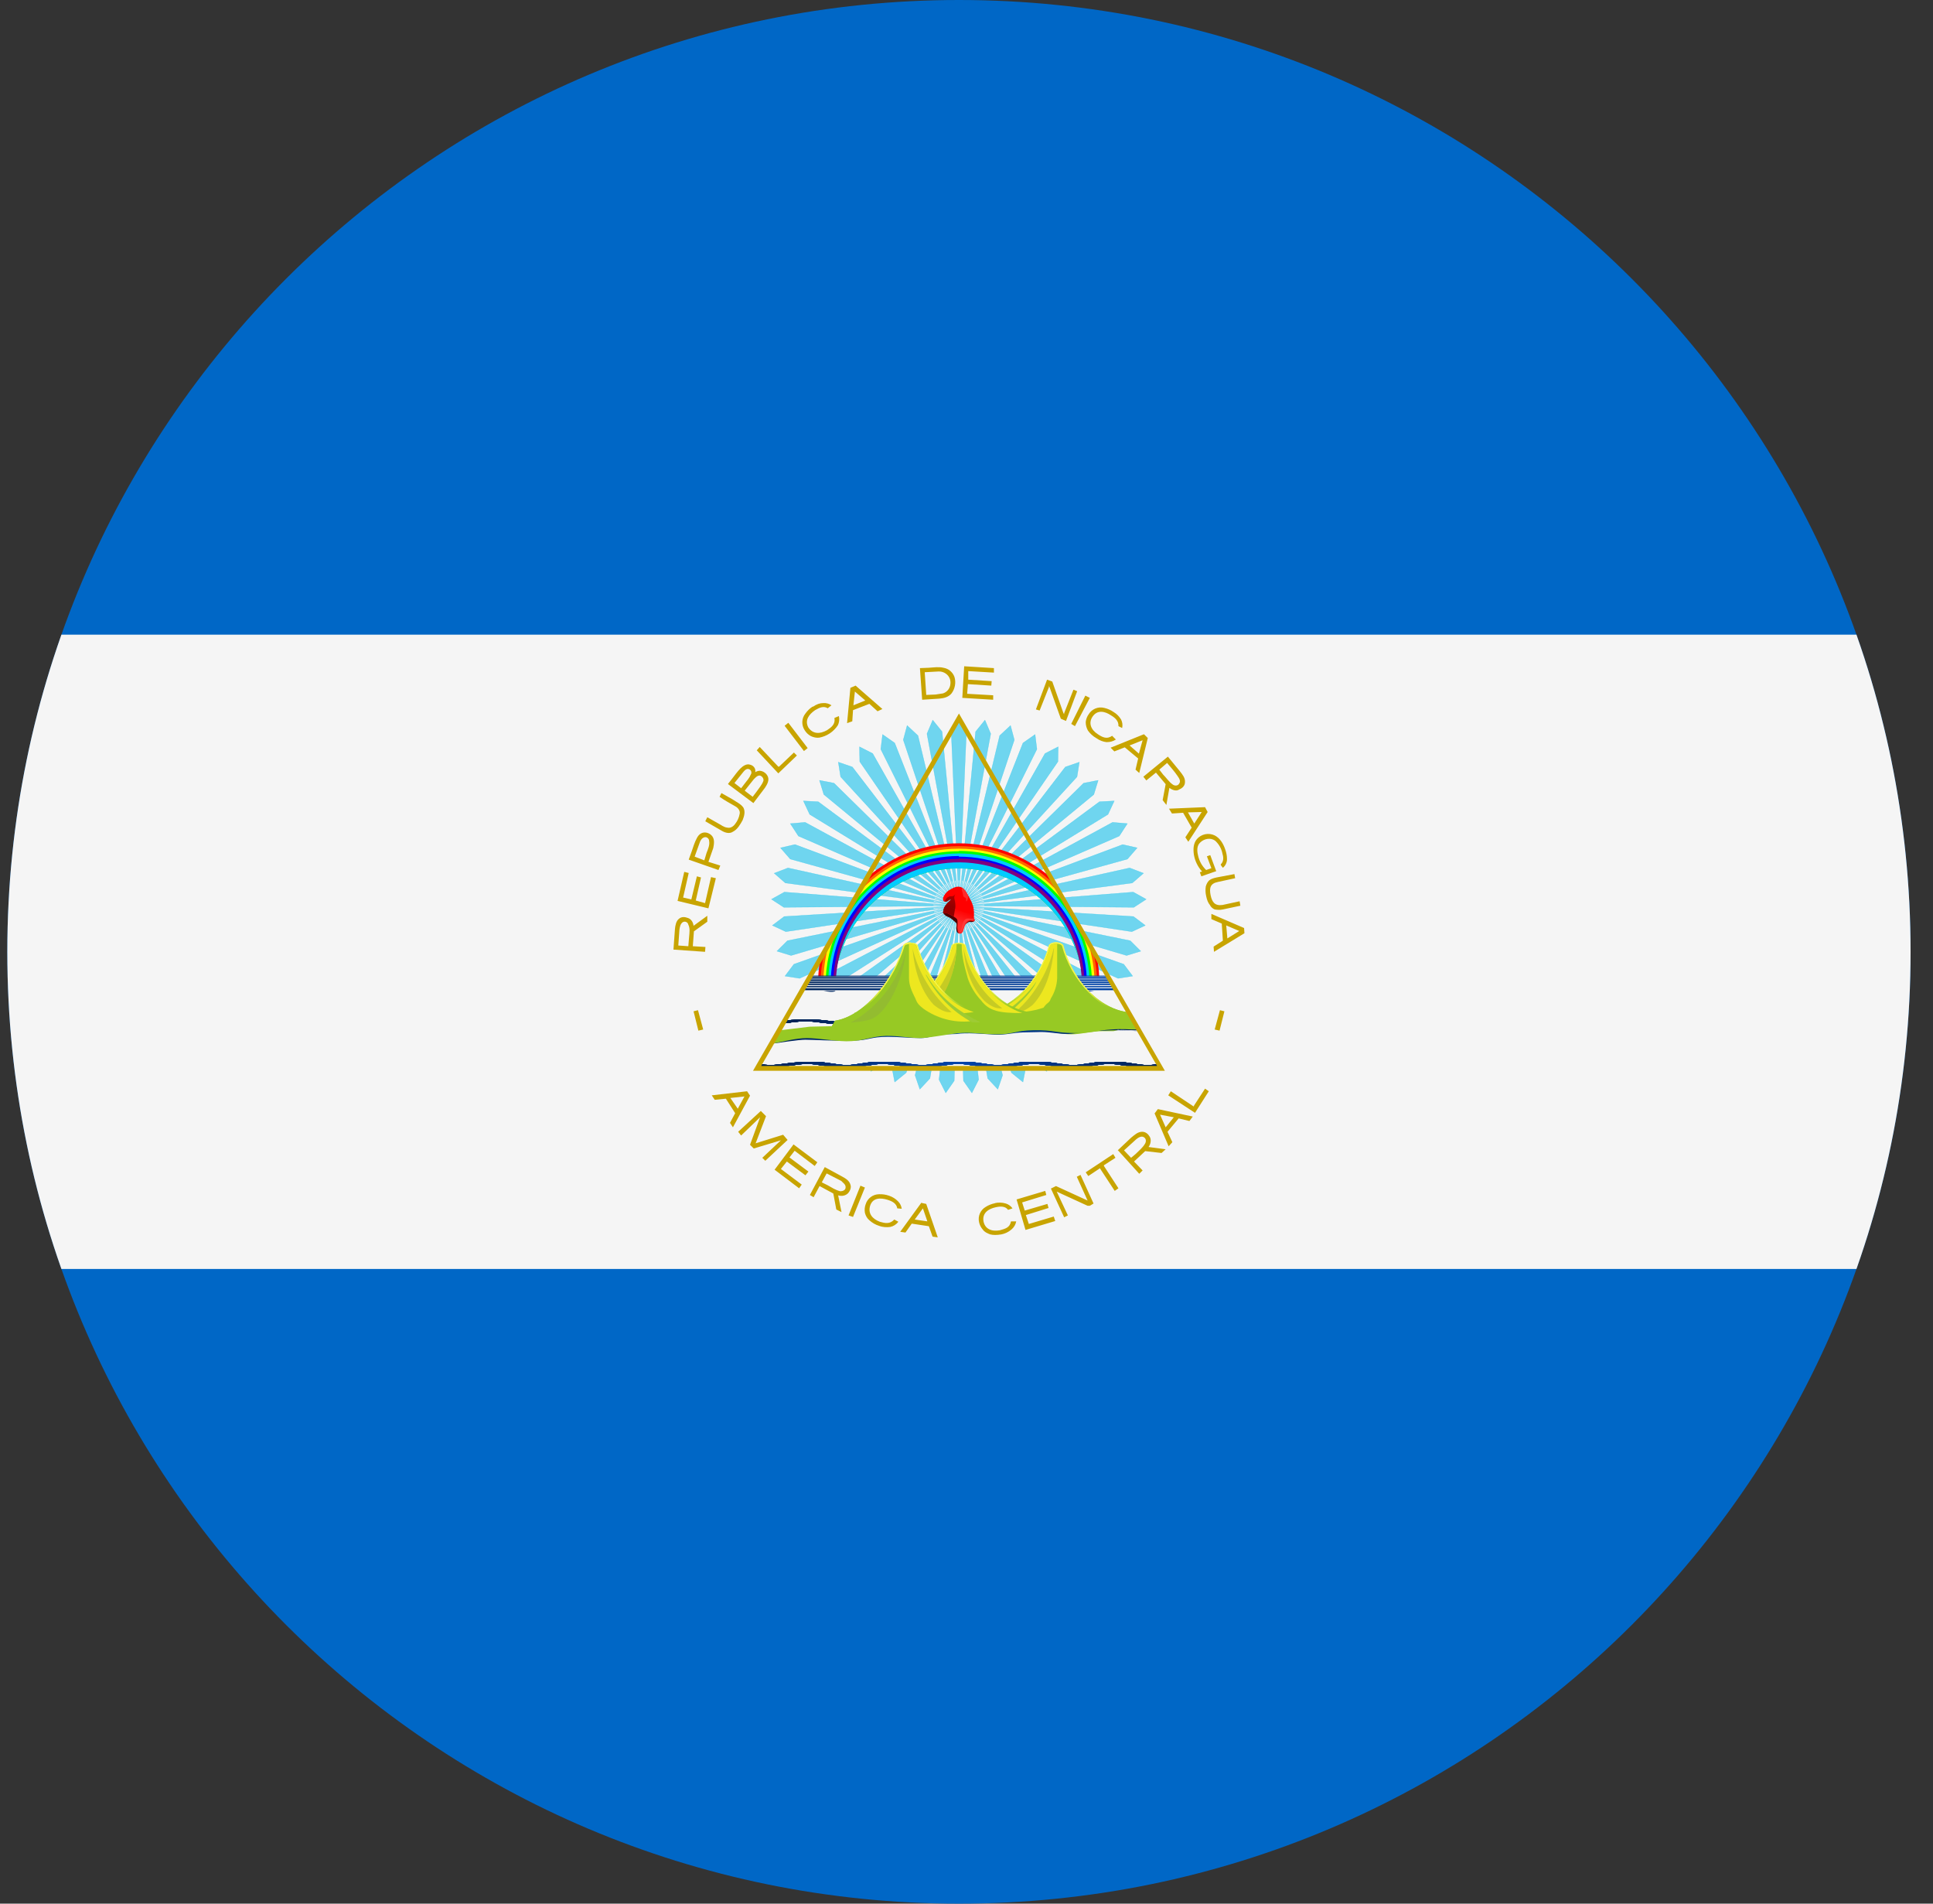 <svg width="65" height="64" viewBox="0 0 65 64" fill="none" xmlns="http://www.w3.org/2000/svg">
<rect x="0" y="0" width="65" height="64" fill="#333333" stroke="none"/>
<g id="Rounded=Nicaragua (NI)">
<g clip-path="url(#clip0_2909_185320)">
<path id="Vector" d="M0.246 0H64.246V64H0.246V0Z" fill="#0067C6"/>
<path id="Vector_2" d="M0.246 21.337H64.246V42.663H0.246V21.337Z" fill="#F5F5F5"/>
<path id="Vector_3" d="M22.646 31.925L23.709 32L23.721 31.837L23.297 31.812L23.334 31.312L23.784 30.988V30.788L23.322 31.125C23.309 31.012 23.247 30.9 23.134 30.863C23.034 30.825 22.922 30.812 22.834 30.887C22.734 30.962 22.709 31.113 22.697 31.225L22.646 31.925V31.925ZM22.809 31.788L22.846 31.262C22.859 31.175 22.872 31.075 22.947 31.012C22.963 30.999 22.983 30.991 23.005 30.987C23.026 30.984 23.047 30.986 23.068 30.994C23.088 31.001 23.105 31.014 23.119 31.03C23.133 31.047 23.142 31.066 23.146 31.087C23.209 31.212 23.184 31.363 23.172 31.5L23.146 31.812L22.809 31.788V31.788ZM22.784 30.288L23.822 30.538L24.072 29.525L23.909 29.488L23.709 30.363L23.396 30.275L23.572 29.5L23.434 29.462L23.247 30.238L22.971 30.175L23.159 29.35L23.009 29.312L22.784 30.288V30.288ZM23.159 28.9L24.159 29.25L24.221 29.1L23.822 28.975L23.984 28.512C24.009 28.387 24.034 28.238 23.959 28.125C23.929 28.083 23.89 28.049 23.844 28.025C23.799 28.001 23.748 27.988 23.697 27.988C23.572 27.988 23.484 28.075 23.434 28.175C23.359 28.312 23.309 28.475 23.259 28.625L23.159 28.9V28.9ZM23.359 28.8L23.521 28.35C23.547 28.262 23.596 28.175 23.684 28.15C23.759 28.125 23.846 28.188 23.846 28.275C23.872 28.4 23.809 28.55 23.759 28.675L23.684 28.925L23.359 28.8V28.8ZM23.721 27.613L24.284 27.938C24.396 28 24.534 28.038 24.646 27.962C24.797 27.887 24.896 27.712 24.971 27.575C25.021 27.45 25.072 27.288 24.997 27.15C24.909 27.025 24.759 26.962 24.634 26.875L24.259 26.663L24.197 26.788C24.372 26.913 24.559 27.012 24.734 27.113C24.822 27.163 24.896 27.262 24.872 27.363C24.85 27.486 24.799 27.602 24.721 27.7C24.659 27.788 24.559 27.85 24.459 27.825C24.334 27.812 24.259 27.738 24.159 27.688L23.784 27.475L23.721 27.6V27.613ZM24.484 26.363L25.334 27L25.721 26.488C25.797 26.375 25.872 26.238 25.822 26.113C25.799 26.057 25.761 26.009 25.712 25.974C25.664 25.938 25.606 25.917 25.547 25.913C25.497 25.913 25.422 25.938 25.396 25.962C25.422 25.837 25.334 25.738 25.234 25.712C25.109 25.663 24.984 25.75 24.896 25.837C24.797 25.938 24.709 26.062 24.622 26.175L24.484 26.35V26.363ZM24.697 26.325L24.997 25.95C25.047 25.887 25.122 25.825 25.197 25.863C25.271 25.9 25.284 25.988 25.247 26.038C25.197 26.163 25.122 26.238 25.047 26.337L24.922 26.5L24.697 26.325V26.325ZM25.047 26.575L25.346 26.2C25.409 26.137 25.471 26.062 25.559 26.075C25.634 26.1 25.684 26.175 25.672 26.25C25.622 26.387 25.521 26.5 25.434 26.625L25.309 26.788L25.047 26.587V26.575ZM25.447 25.225L26.172 26L26.797 25.4L26.697 25.3L26.197 25.775H26.172L25.547 25.113L25.447 25.225ZM26.384 24.4L27.034 25.25L27.159 25.15L26.509 24.3L26.384 24.4ZM27.334 23.75C27.236 23.812 27.151 23.893 27.084 23.988C27.02 24.066 26.984 24.163 26.979 24.265C26.975 24.366 27.003 24.466 27.059 24.55C27.11 24.635 27.184 24.704 27.271 24.75C27.359 24.788 27.447 24.812 27.547 24.8C27.673 24.776 27.793 24.728 27.901 24.657C28.008 24.586 28.1 24.494 28.172 24.387C28.22 24.291 28.233 24.18 28.209 24.075L28.059 24.137C28.096 24.35 27.959 24.45 27.809 24.55C27.559 24.688 27.334 24.675 27.184 24.462C27.047 24.212 27.209 24.012 27.409 23.875C27.559 23.788 27.697 23.725 27.834 23.812L27.959 23.712C27.879 23.657 27.782 23.63 27.684 23.637C27.572 23.637 27.459 23.675 27.334 23.762V23.75ZM28.596 23.125L28.484 24.312L28.659 24.25L28.684 23.875L29.234 23.663L29.509 23.913L29.672 23.837L28.771 23.05L28.596 23.125ZM28.747 23.25L29.096 23.55L28.697 23.712L28.747 23.25V23.25ZM30.934 22.462L31.009 23.525L31.584 23.488C31.734 23.475 31.896 23.438 31.997 23.312C32.055 23.235 32.094 23.145 32.111 23.049C32.129 22.954 32.124 22.856 32.096 22.762C32.068 22.681 32.018 22.609 31.952 22.554C31.886 22.499 31.806 22.463 31.721 22.45C31.572 22.413 31.409 22.438 31.234 22.45L30.934 22.462V22.462ZM31.096 22.6L31.559 22.575C31.648 22.57 31.737 22.597 31.809 22.65C31.862 22.688 31.904 22.739 31.93 22.798C31.957 22.858 31.966 22.923 31.959 22.988C31.955 23.061 31.929 23.131 31.884 23.189C31.84 23.247 31.779 23.29 31.709 23.312L31.459 23.35L31.146 23.363L31.096 22.613V22.6ZM32.422 22.4L32.359 23.462L33.397 23.525V23.375L32.522 23.325L32.547 23L33.334 23.05L33.346 22.9L32.559 22.85V22.562L33.422 22.613V22.462L32.422 22.4V22.4ZM35.209 22.85L34.834 23.85L34.959 23.887L35.272 23.1V23.062L35.297 23.113L35.672 24.163L35.846 24.238L36.221 23.238L36.096 23.188L35.784 23.975V24.012L35.759 23.975L35.384 22.913L35.209 22.85ZM36.647 23.462L36.147 24.413L36.022 24.337L36.496 23.387L36.647 23.462ZM37.447 23.938C37.352 23.872 37.246 23.826 37.134 23.8C37.035 23.774 36.931 23.781 36.836 23.819C36.742 23.858 36.662 23.925 36.609 24.012C36.553 24.09 36.519 24.18 36.509 24.275C36.509 24.375 36.534 24.475 36.584 24.562C36.657 24.665 36.751 24.75 36.859 24.812C36.984 24.9 37.096 24.938 37.209 24.95C37.334 24.95 37.422 24.925 37.522 24.863L37.397 24.738C37.221 24.863 37.072 24.788 36.922 24.688C36.684 24.538 36.596 24.312 36.734 24.1C36.897 23.85 37.159 23.913 37.359 24.05C37.509 24.137 37.621 24.25 37.609 24.413L37.734 24.475C37.756 24.378 37.742 24.276 37.697 24.188C37.635 24.085 37.549 23.999 37.447 23.938ZM38.459 24.688L37.346 25.137L37.471 25.262L37.822 25.125L38.272 25.5L38.184 25.875L38.309 25.988L38.596 24.812L38.471 24.688H38.459ZM38.422 24.887L38.297 25.337L37.984 25.062L38.422 24.887ZM39.272 25.438L38.447 26.113L38.547 26.238L38.871 25.975L39.197 26.363L39.096 26.9L39.221 27.062L39.322 26.488C39.422 26.562 39.559 26.613 39.659 26.538C39.759 26.5 39.846 26.413 39.846 26.3C39.859 26.15 39.759 26.038 39.672 25.925L39.272 25.438V25.438ZM39.246 25.65C39.371 25.8 39.496 25.938 39.596 26.087C39.647 26.163 39.721 26.262 39.647 26.35C39.609 26.425 39.496 26.425 39.434 26.375C39.309 26.288 39.221 26.15 39.109 26.038L38.984 25.875L39.246 25.65V25.65ZM40.509 27.137L39.309 27.188L39.409 27.35L39.784 27.325L40.072 27.825L39.859 28.15L39.959 28.3L40.609 27.3L40.522 27.137H40.509ZM40.409 27.3L40.159 27.688L39.947 27.312L40.409 27.3ZM41.197 28.55C41.134 28.363 41.022 28.175 40.846 28.087C40.747 28.039 40.634 28.025 40.525 28.047C40.416 28.07 40.318 28.128 40.246 28.212C40.121 28.363 40.121 28.562 40.147 28.738C40.183 28.947 40.278 29.142 40.422 29.3L40.346 29.325L40.397 29.462L40.897 29.288L40.697 28.75L40.584 28.788L40.734 29.188L40.559 29.25C40.418 29.116 40.322 28.941 40.284 28.75C40.246 28.6 40.246 28.425 40.359 28.325C40.484 28.2 40.697 28.15 40.859 28.262C40.991 28.38 41.079 28.538 41.109 28.712C41.147 28.825 41.147 28.962 41.059 29.05C41.034 29.062 41.059 29.087 41.072 29.113L41.121 29.175C41.166 29.139 41.201 29.093 41.225 29.041C41.249 28.989 41.261 28.932 41.259 28.875C41.259 28.762 41.234 28.65 41.197 28.55V28.55ZM41.509 29.387L40.909 29.5C40.797 29.525 40.721 29.55 40.659 29.6C40.609 29.65 40.572 29.712 40.547 29.8C40.53 29.908 40.534 30.018 40.559 30.125C40.584 30.25 40.621 30.35 40.684 30.425C40.721 30.5 40.784 30.55 40.846 30.575C40.922 30.587 41.009 30.6 41.121 30.575L41.709 30.45L41.684 30.3L41.109 30.425C40.846 30.462 40.759 30.325 40.709 30.1C40.659 29.85 40.697 29.7 40.959 29.65L41.534 29.525L41.509 29.387V29.387ZM41.834 31.2L40.734 30.725V30.9L41.084 31.05L41.121 31.625L40.809 31.825L40.822 32L41.846 31.375L41.834 31.2V31.2ZM41.672 31.3L41.272 31.55L41.234 31.113L41.672 31.3ZM23.471 33.962L23.322 34L23.484 34.65L23.646 34.612L23.471 33.962ZM41.022 33.962L41.172 34L41.009 34.65L40.846 34.612L41.022 33.962ZM25.122 36.688L23.934 36.825L24.034 36.975L24.409 36.938L24.721 37.425L24.547 37.75L24.646 37.9L25.221 36.837L25.122 36.688ZM25.034 36.862L24.809 37.275L24.559 36.913L25.034 36.862V36.862ZM25.584 37.35L24.822 38.05L24.922 38.175L25.559 37.562L25.221 38.487L25.346 38.612L26.259 38.337L25.634 38.925L25.734 39.025L26.484 38.325L26.334 38.15L25.409 38.438L25.759 37.525L25.584 37.35ZM26.684 38.475L26.047 39.325L26.872 39.95L26.959 39.825L26.259 39.3L26.459 39.05L27.084 39.513L27.184 39.388L26.547 38.913L26.721 38.688L27.396 39.2L27.484 39.075L26.684 38.475ZM27.734 39.237L27.234 40.175L27.359 40.25L27.559 39.875L28.021 40.125L28.122 40.663L28.297 40.75L28.184 40.188C28.309 40.225 28.434 40.2 28.521 40.112C28.584 40.038 28.634 39.925 28.596 39.825C28.559 39.688 28.422 39.612 28.309 39.55L27.734 39.237V39.237ZM27.797 39.45L28.284 39.7C28.346 39.763 28.447 39.825 28.434 39.925C28.434 40.013 28.334 40.05 28.259 40.05C28.096 40.013 27.971 39.925 27.834 39.85L27.634 39.75L27.797 39.45ZM28.934 39.862L28.534 40.862L28.684 40.913L29.084 39.925L28.934 39.862ZM29.896 40.2C29.788 40.162 29.674 40.145 29.559 40.15C29.458 40.151 29.36 40.184 29.279 40.245C29.198 40.306 29.138 40.391 29.109 40.487C29.075 40.579 29.067 40.679 29.084 40.775C29.109 40.875 29.159 40.962 29.234 41.025C29.328 41.11 29.438 41.174 29.559 41.212C29.697 41.263 29.822 41.263 29.934 41.25C30.044 41.227 30.142 41.165 30.209 41.075L30.072 41C29.922 41.163 29.759 41.125 29.584 41.075C29.322 40.975 29.184 40.788 29.259 40.538C29.346 40.263 29.609 40.263 29.846 40.337C30.009 40.388 30.146 40.462 30.172 40.625L30.322 40.638C30.309 40.542 30.265 40.454 30.197 40.388C30.113 40.301 30.01 40.237 29.896 40.2V40.2ZM30.971 40.45L30.271 41.413L30.447 41.438L30.659 41.138L31.234 41.225L31.359 41.575L31.534 41.6L31.146 40.475L30.971 40.438V40.45ZM31.034 40.625L31.184 41.062L30.759 41L31.034 40.625V40.625ZM33.471 40.45C33.356 40.47 33.246 40.513 33.147 40.575C33.059 40.626 32.991 40.703 32.95 40.795C32.91 40.887 32.9 40.989 32.922 41.087C32.941 41.18 32.984 41.266 33.047 41.337C33.109 41.425 33.197 41.462 33.297 41.5C33.397 41.525 33.522 41.525 33.672 41.5C33.796 41.476 33.913 41.42 34.009 41.337C34.094 41.268 34.152 41.171 34.172 41.062H33.996C33.959 41.275 33.797 41.312 33.621 41.362C33.334 41.413 33.121 41.312 33.072 41.062C33.022 40.775 33.246 40.638 33.484 40.587C33.647 40.55 33.809 40.55 33.897 40.675L34.047 40.625C33.992 40.547 33.913 40.49 33.822 40.462C33.7 40.425 33.57 40.421 33.447 40.45H33.471ZM34.184 40.325L34.484 41.35L35.484 41.05L35.434 40.9L34.596 41.15L34.496 40.85L35.259 40.612L35.221 40.475L34.459 40.7L34.371 40.425L35.184 40.175L35.147 40.038L34.184 40.325V40.325ZM35.334 39.95L35.784 40.925L35.909 40.862L35.534 40.062L36.572 40.538H36.647L36.772 40.462L36.334 39.5L36.209 39.562L36.572 40.362L35.509 39.875L35.334 39.962V39.95ZM36.509 39.413L36.596 39.538L36.971 39.288L36.984 39.275L37.484 40.038L37.609 39.95L37.121 39.2V39.175L37.509 38.925L37.434 38.8L36.509 39.413ZM37.584 38.663L38.309 39.462L38.422 39.35L38.134 39.05L38.509 38.7L39.059 38.763L39.197 38.638L38.621 38.562C38.697 38.462 38.721 38.312 38.659 38.212C38.609 38.125 38.522 38.05 38.409 38.05C38.259 38.05 38.159 38.15 38.034 38.25L37.584 38.675V38.663ZM37.797 38.675L38.209 38.3C38.272 38.25 38.384 38.175 38.471 38.237C38.547 38.288 38.547 38.388 38.496 38.462C38.422 38.587 38.297 38.688 38.184 38.8L38.034 38.925L37.797 38.675V38.675ZM38.822 37.425L39.297 38.538L39.422 38.4L39.259 38.05L39.634 37.6L39.996 37.688L40.109 37.538L38.934 37.288L38.822 37.438V37.425ZM39.009 37.475L39.471 37.562L39.197 37.9L39.009 37.475ZM39.284 36.825L40.184 37.413L40.647 36.688L40.522 36.6L40.147 37.175V37.2L40.121 37.188L39.371 36.688L39.284 36.825Z" fill="#C8A400"/>
<g id="Group">
<path id="Vector_4" d="M32.242 24.149L28.882 29.962L27.239 32.81H37.245L35.677 30.101L32.242 24.149V24.149Z" fill="#F5F5F5"/>
<g id="e">
<g id="d">
<path id="Vector_5" opacity="0.6" d="M32.242 24.149L31.986 24.576L32.242 30.442L32.498 24.576L32.242 24.149Z" fill="#17C0EB" stroke="#17C0EB" stroke-width="0.011"/>
<path id="Vector_6" d="M32.242 29.6H32.231L32.242 29.92L32.253 29.6H32.242Z" fill="#F5F5F5"/>
</g>
<g id="Group_2">
<path id="Vector_7" opacity="0.6" d="M38.238 28.505L37.753 28.394L32.253 30.45L37.912 28.881L38.238 28.505Z" fill="#17C0EB" stroke="#17C0EB" stroke-width="0.011"/>
<path id="Vector_8" d="M33.054 30.189L33.051 30.179L32.75 30.288L33.057 30.2L33.054 30.189Z" fill="#F5F5F5"/>
</g>
<g id="Group_3">
<path id="Vector_9" opacity="0.6" d="M35.948 35.553L35.904 35.058L32.249 30.462L35.49 35.358L35.948 35.553Z" fill="#17C0EB" stroke="#17C0EB" stroke-width="0.011"/>
<path id="Vector_10" d="M32.744 31.144L32.753 31.137L32.556 30.885L32.736 31.15L32.744 31.144Z" fill="#F5F5F5"/>
</g>
<g id="Group_4">
<path id="Vector_11" opacity="0.6" d="M28.537 35.553L28.995 35.358L32.236 30.462L28.581 35.058L28.537 35.553Z" fill="#17C0EB" stroke="#17C0EB" stroke-width="0.011"/>
<path id="Vector_12" d="M31.74 31.144L31.749 31.15L31.928 30.885L31.732 31.137L31.74 31.144Z" fill="#F5F5F5"/>
</g>
<g id="Group_5">
<path id="Vector_13" opacity="0.6" d="M26.247 28.505L26.574 28.881L32.232 30.45L26.732 28.393L26.247 28.505Z" fill="#17C0EB" stroke="#17C0EB" stroke-width="0.011"/>
<path id="Vector_14" d="M31.431 30.189L31.428 30.2L31.735 30.288L31.434 30.179L31.431 30.189Z" fill="#F5F5F5"/>
</g>
</g>
<g id="Group_6">
<g id="d_2">
<path id="Vector_15" opacity="0.6" d="M33.12 24.211L32.807 24.598L32.244 30.443L33.314 24.669L33.12 24.211Z" fill="#17C0EB" stroke="#17C0EB" stroke-width="0.011"/>
<path id="Vector_16" d="M32.361 29.608L32.351 29.607L32.317 29.925L32.372 29.61L32.361 29.608Z" fill="#F5F5F5"/>
</g>
<g id="Group_7">
<path id="Vector_17" opacity="0.6" d="M38.451 29.358L37.986 29.18L32.253 30.451L38.075 29.685L38.451 29.358Z" fill="#17C0EB" stroke="#17C0EB" stroke-width="0.011"/>
<path id="Vector_18" d="M33.083 30.305L33.081 30.294L32.768 30.361L33.085 30.316L33.083 30.305Z" fill="#F5F5F5"/>
</g>
<g id="Group_8">
<path id="Vector_19" opacity="0.6" d="M35.202 36.019L35.227 35.522L32.247 30.463L34.775 35.763L35.202 36.019Z" fill="#17C0EB" stroke="#17C0EB" stroke-width="0.011"/>
<path id="Vector_20" d="M32.643 31.207L32.652 31.202L32.493 30.924L32.633 31.212L32.643 31.207Z" fill="#F5F5F5"/>
</g>
<g id="Group_9">
<path id="Vector_21" opacity="0.6" d="M27.864 34.988L28.344 34.859L32.235 30.461L27.976 34.503L27.864 34.988Z" fill="#17C0EB" stroke="#17C0EB" stroke-width="0.011"/>
<path id="Vector_22" d="M31.65 31.067L31.657 31.075L31.872 30.837L31.642 31.06L31.65 31.067Z" fill="#F5F5F5"/>
</g>
<g id="Group_10">
<path id="Vector_23" opacity="0.6" d="M26.577 27.69L26.848 28.107L32.233 30.448L27.073 27.647L26.577 27.69Z" fill="#17C0EB" stroke="#17C0EB" stroke-width="0.011"/>
<path id="Vector_24" d="M31.476 30.079L31.472 30.089L31.764 30.219L31.481 30.07L31.476 30.079Z" fill="#F5F5F5"/>
</g>
</g>
<g id="Group_11">
<g id="d_3">
<path id="Vector_25" opacity="0.6" d="M33.98 24.393L33.616 24.733L32.245 30.443L34.108 24.874L33.98 24.393Z" fill="#17C0EB" stroke="#17C0EB" stroke-width="0.011"/>
<path id="Vector_26" d="M32.477 29.633L32.467 29.63L32.389 29.941L32.487 29.636L32.477 29.633Z" fill="#F5F5F5"/>
</g>
<g id="Group_12">
<path id="Vector_27" opacity="0.6" d="M38.542 30.233L38.107 29.992L32.253 30.453L38.125 30.504L38.542 30.233Z" fill="#17C0EB" stroke="#17C0EB" stroke-width="0.011"/>
<path id="Vector_28" d="M33.095 30.423L33.095 30.413L32.775 30.435L33.096 30.434L33.095 30.423Z" fill="#F5F5F5"/>
</g>
<g id="Group_13">
<path id="Vector_29" opacity="0.6" d="M34.398 36.377L34.493 35.889L32.246 30.463L34.012 36.064L34.398 36.377Z" fill="#17C0EB" stroke="#17C0EB" stroke-width="0.011"/>
<path id="Vector_30" d="M32.534 31.255L32.544 31.251L32.425 30.954L32.524 31.259L32.534 31.255Z" fill="#F5F5F5"/>
</g>
<g id="Group_14">
<path id="Vector_31" opacity="0.6" d="M27.275 34.334L27.769 34.273L32.234 30.46L27.454 33.87L27.275 34.334Z" fill="#17C0EB" stroke="#17C0EB" stroke-width="0.011"/>
<path id="Vector_32" d="M31.571 30.979L31.577 30.987L31.823 30.782L31.564 30.97L31.571 30.979Z" fill="#F5F5F5"/>
</g>
<g id="Group_15">
<path id="Vector_33" opacity="0.6" d="M27.016 26.928L27.227 27.379L32.234 30.447L27.513 26.954L27.016 26.928Z" fill="#17C0EB" stroke="#17C0EB" stroke-width="0.011"/>
<path id="Vector_34" d="M31.535 29.976L31.529 29.985L31.801 30.155L31.541 29.967L31.535 29.976Z" fill="#F5F5F5"/>
</g>
</g>
<g id="Group_16">
<g id="d_4">
<path id="Vector_35" opacity="0.6" d="M34.806 24.694L34.399 24.98L32.246 30.444L34.867 25.188L34.806 24.694Z" fill="#17C0EB" stroke="#17C0EB" stroke-width="0.011"/>
<path id="Vector_36" d="M32.589 29.674L32.579 29.669L32.459 29.966L32.599 29.678L32.589 29.674Z" fill="#F5F5F5"/>
</g>
<g id="Group_17">
<path id="Vector_37" opacity="0.6" d="M38.511 31.112L38.114 30.813L32.252 30.454L38.06 31.322L38.511 31.112Z" fill="#17C0EB" stroke="#17C0EB" stroke-width="0.011"/>
<path id="Vector_38" d="M33.091 30.542L33.092 30.532L32.772 30.509L33.09 30.553L33.091 30.542Z" fill="#F5F5F5"/>
</g>
<g id="Group_18">
<path id="Vector_39" opacity="0.6" d="M33.552 36.619L33.714 36.149L32.244 30.464L33.213 36.255L33.552 36.619Z" fill="#17C0EB" stroke="#17C0EB" stroke-width="0.011"/>
<path id="Vector_40" d="M32.419 31.288L32.43 31.286L32.353 30.975L32.409 31.29L32.419 31.288Z" fill="#F5F5F5"/>
</g>
<g id="Group_19">
<path id="Vector_41" opacity="0.6" d="M26.783 33.605L27.281 33.614L32.233 30.459L27.025 33.17L26.783 33.605Z" fill="#17C0EB" stroke="#17C0EB" stroke-width="0.011"/>
<path id="Vector_42" d="M31.503 30.88L31.509 30.889L31.781 30.72L31.498 30.871L31.503 30.88Z" fill="#F5F5F5"/>
</g>
<g id="Group_20">
<path id="Vector_43" opacity="0.6" d="M27.557 26.235L27.703 26.711L32.234 30.446L28.045 26.33L27.557 26.235Z" fill="#17C0EB" stroke="#17C0EB" stroke-width="0.011"/>
<path id="Vector_44" d="M31.608 29.882L31.601 29.89L31.846 30.096L31.615 29.874L31.608 29.882Z" fill="#F5F5F5"/>
</g>
</g>
<g id="Group_21">
<g id="d_5">
<path id="Vector_45" opacity="0.6" d="M35.583 25.107L35.14 25.333L32.248 30.444L35.574 25.605L35.583 25.107Z" fill="#17C0EB" stroke="#17C0EB" stroke-width="0.011"/>
<path id="Vector_46" d="M32.695 29.73L32.685 29.724L32.525 30.001L32.704 29.735L32.695 29.73Z" fill="#F5F5F5"/>
</g>
<g id="Group_22">
<path id="Vector_47" opacity="0.6" d="M38.359 31.978L38.007 31.627L32.253 30.456L37.883 32.123L38.359 31.978Z" fill="#17C0EB" stroke="#17C0EB" stroke-width="0.011"/>
<path id="Vector_48" d="M33.071 30.66L33.073 30.649L32.76 30.582L33.068 30.67L33.071 30.66Z" fill="#F5F5F5"/>
</g>
<g id="Group_23">
<path id="Vector_49" opacity="0.6" d="M32.682 36.742L32.908 36.298L32.243 30.464L32.397 36.334L32.682 36.742Z" fill="#17C0EB" stroke="#17C0EB" stroke-width="0.011"/>
<path id="Vector_50" d="M32.302 31.305L32.312 31.304L32.279 30.985L32.291 31.305L32.302 31.305Z" fill="#F5F5F5"/>
</g>
<g id="Group_24">
<path id="Vector_51" opacity="0.6" d="M26.397 32.815L26.889 32.892L32.232 30.457L26.697 32.417L26.397 32.815Z" fill="#17C0EB" stroke="#17C0EB" stroke-width="0.011"/>
<path id="Vector_52" d="M31.451 30.773L31.455 30.783L31.748 30.653L31.447 30.763L31.451 30.773Z" fill="#F5F5F5"/>
</g>
<g id="Group_25">
<path id="Vector_53" opacity="0.6" d="M28.19 25.624L28.268 26.116L32.236 30.445L28.661 25.786L28.19 25.624Z" fill="#17C0EB" stroke="#17C0EB" stroke-width="0.011"/>
<path id="Vector_54" d="M31.694 29.799L31.686 29.806L31.899 30.045L31.702 29.793L31.694 29.799Z" fill="#F5F5F5"/>
</g>
</g>
<g id="Group_26">
<g id="d_6">
<path id="Vector_55" opacity="0.6" d="M36.294 25.624L35.823 25.786L32.248 30.445L36.216 26.116L36.294 25.624Z" fill="#17C0EB" stroke="#17C0EB" stroke-width="0.011"/>
<path id="Vector_56" d="M32.79 29.799L32.782 29.793L32.585 30.045L32.799 29.806L32.79 29.799Z" fill="#F5F5F5"/>
</g>
<g id="Group_27">
<path id="Vector_57" opacity="0.6" d="M38.087 32.815L37.787 32.417L32.252 30.457L37.595 32.892L38.087 32.815Z" fill="#17C0EB" stroke="#17C0EB" stroke-width="0.011"/>
<path id="Vector_58" d="M33.033 30.773L33.037 30.763L32.736 30.653L33.029 30.783L33.033 30.773Z" fill="#F5F5F5"/>
</g>
<g id="Group_28">
<path id="Vector_59" opacity="0.6" d="M31.802 36.742L32.087 36.334L32.241 30.464L31.577 36.298L31.802 36.742Z" fill="#17C0EB" stroke="#17C0EB" stroke-width="0.011"/>
<path id="Vector_60" d="M32.183 31.305L32.193 31.305L32.205 30.985L32.172 31.304L32.183 31.305Z" fill="#F5F5F5"/>
</g>
<g id="Group_29">
<path id="Vector_61" opacity="0.6" d="M26.126 31.978L26.602 32.123L32.232 30.456L26.478 31.627L26.126 31.978Z" fill="#17C0EB" stroke="#17C0EB" stroke-width="0.011"/>
<path id="Vector_62" d="M31.414 30.66L31.417 30.67L31.725 30.582L31.412 30.649L31.414 30.66Z" fill="#F5F5F5"/>
</g>
<g id="Group_30">
<path id="Vector_63" opacity="0.6" d="M28.902 25.107L28.911 25.605L32.237 30.444L29.345 25.333L28.902 25.107Z" fill="#17C0EB" stroke="#17C0EB" stroke-width="0.011"/>
<path id="Vector_64" d="M31.79 29.73L31.781 29.735L31.96 30.001L31.799 29.724L31.79 29.73Z" fill="#F5F5F5"/>
</g>
</g>
<g id="Group_31">
<g id="d_7">
<path id="Vector_65" opacity="0.6" d="M36.927 26.235L36.439 26.33L32.25 30.446L36.781 26.711L36.927 26.235Z" fill="#17C0EB" stroke="#17C0EB" stroke-width="0.011"/>
<path id="Vector_66" d="M32.876 29.882L32.869 29.874L32.639 30.096L32.883 29.89L32.876 29.882Z" fill="#F5F5F5"/>
</g>
<g id="Group_32">
<path id="Vector_67" opacity="0.6" d="M37.702 33.605L37.461 33.17L32.252 30.459L37.205 33.614L37.702 33.605Z" fill="#17C0EB" stroke="#17C0EB" stroke-width="0.011"/>
<path id="Vector_68" d="M32.982 30.88L32.987 30.871L32.705 30.72L32.977 30.889L32.982 30.88Z" fill="#F5F5F5"/>
</g>
<g id="Group_33">
<path id="Vector_69" opacity="0.6" d="M30.931 36.619L31.27 36.255L32.24 30.464L30.77 36.149L30.931 36.619Z" fill="#17C0EB" stroke="#17C0EB" stroke-width="0.011"/>
<path id="Vector_70" d="M32.065 31.288L32.075 31.29L32.131 30.975L32.054 31.286L32.065 31.288Z" fill="#F5F5F5"/>
</g>
<g id="Group_34">
<path id="Vector_71" opacity="0.6" d="M25.973 31.112L26.424 31.322L32.232 30.454L26.371 30.813L25.973 31.112Z" fill="#17C0EB" stroke="#17C0EB" stroke-width="0.011"/>
<path id="Vector_72" d="M31.394 30.542L31.395 30.553L31.713 30.509L31.393 30.532L31.394 30.542Z" fill="#F5F5F5"/>
</g>
<g id="Group_35">
<path id="Vector_73" opacity="0.6" d="M29.678 24.694L29.618 25.188L32.238 30.444L30.086 24.98L29.678 24.694Z" fill="#17C0EB" stroke="#17C0EB" stroke-width="0.011"/>
<path id="Vector_74" d="M31.895 29.674L31.886 29.678L32.026 29.966L31.905 29.669L31.895 29.674Z" fill="#F5F5F5"/>
</g>
</g>
<g id="Group_36">
<g id="d_8">
<path id="Vector_75" opacity="0.6" d="M37.468 26.928L36.971 26.954L32.251 30.447L37.258 27.379L37.468 26.928Z" fill="#17C0EB" stroke="#17C0EB" stroke-width="0.011"/>
<path id="Vector_76" d="M32.949 29.976L32.943 29.967L32.684 30.155L32.955 29.985L32.949 29.976Z" fill="#F5F5F5"/>
</g>
<g id="Group_37">
<path id="Vector_77" opacity="0.6" d="M37.21 34.334L37.031 33.87L32.25 30.46L36.716 34.273L37.21 34.334Z" fill="#17C0EB" stroke="#17C0EB" stroke-width="0.011"/>
<path id="Vector_78" d="M32.914 30.979L32.921 30.97L32.662 30.782L32.908 30.987L32.914 30.979Z" fill="#F5F5F5"/>
</g>
<g id="Group_38">
<path id="Vector_79" opacity="0.6" d="M30.086 36.377L30.472 36.064L32.238 30.463L29.991 35.889L30.086 36.377Z" fill="#17C0EB" stroke="#17C0EB" stroke-width="0.011"/>
<path id="Vector_80" d="M31.95 31.255L31.96 31.259L32.059 30.954L31.94 31.251L31.95 31.255Z" fill="#F5F5F5"/>
</g>
<g id="Group_39">
<path id="Vector_81" opacity="0.6" d="M25.942 30.233L26.359 30.504L32.231 30.453L26.377 29.992L25.942 30.233Z" fill="#17C0EB" stroke="#17C0EB" stroke-width="0.011"/>
<path id="Vector_82" d="M31.389 30.423L31.389 30.434L31.709 30.435L31.389 30.413L31.389 30.423Z" fill="#F5F5F5"/>
</g>
<g id="Group_40">
<path id="Vector_83" opacity="0.6" d="M30.504 24.393L30.375 24.874L32.239 30.443L30.868 24.733L30.504 24.393Z" fill="#17C0EB" stroke="#17C0EB" stroke-width="0.011"/>
<path id="Vector_84" d="M32.006 29.633L31.996 29.636L32.095 29.941L32.017 29.63L32.006 29.633Z" fill="#F5F5F5"/>
</g>
</g>
<g id="Group_41">
<g id="d_9">
<path id="Vector_85" opacity="0.6" d="M37.908 27.69L37.412 27.647L32.252 30.449L37.637 28.107L37.908 27.69Z" fill="#17C0EB" stroke="#17C0EB" stroke-width="0.011"/>
<path id="Vector_86" d="M33.01 30.079L33.005 30.07L32.722 30.219L33.014 30.089L33.01 30.079Z" fill="#F5F5F5"/>
</g>
<g id="Group_42">
<path id="Vector_87" opacity="0.6" d="M36.621 34.988L36.509 34.503L32.25 30.461L36.141 34.859L36.621 34.988Z" fill="#17C0EB" stroke="#17C0EB" stroke-width="0.011"/>
<path id="Vector_88" d="M32.835 31.067L32.843 31.06L32.613 30.837L32.827 31.075L32.835 31.067Z" fill="#F5F5F5"/>
</g>
<g id="Group_43">
<path id="Vector_89" opacity="0.6" d="M29.283 36.019L29.709 35.763L32.237 30.463L29.257 35.522L29.283 36.019Z" fill="#17C0EB" stroke="#17C0EB" stroke-width="0.011"/>
<path id="Vector_90" d="M31.842 31.207L31.852 31.212L31.992 30.924L31.833 31.202L31.842 31.207Z" fill="#F5F5F5"/>
</g>
<g id="Group_44">
<path id="Vector_91" opacity="0.6" d="M26.034 29.358L26.409 29.685L32.231 30.451L26.498 29.18L26.034 29.358Z" fill="#17C0EB" stroke="#17C0EB" stroke-width="0.011"/>
<path id="Vector_92" d="M31.401 30.305L31.399 30.316L31.716 30.361L31.403 30.294L31.401 30.305Z" fill="#F5F5F5"/>
</g>
<g id="Group_45">
<path id="Vector_93" opacity="0.6" d="M31.365 24.211L31.171 24.669L32.241 30.443L31.678 24.598L31.365 24.211Z" fill="#17C0EB" stroke="#17C0EB" stroke-width="0.011"/>
<path id="Vector_94" d="M32.124 29.608L32.113 29.61L32.168 29.925L32.134 29.607L32.124 29.608Z" fill="#F5F5F5"/>
</g>
</g>
<path id="Vector_95" d="M32.242 28.352C31.106 28.351 30.007 28.76 29.148 29.504L27.591 32.213C27.535 32.505 27.507 32.801 27.506 33.099H28.039C28.093 32.022 28.559 31.007 29.341 30.265C30.122 29.522 31.159 29.108 32.236 29.108C33.315 29.108 34.351 29.522 35.132 30.265C35.914 31.007 36.38 32.022 36.434 33.099H36.967C36.97 32.802 36.945 32.505 36.892 32.213L35.335 29.504C34.476 28.761 33.378 28.352 32.242 28.352Z" fill="#FF0000"/>
<path id="Vector_96" d="M32.242 28.448C31.037 28.445 29.878 28.912 29.011 29.749L27.73 31.979C27.64 32.341 27.593 32.714 27.592 33.088H28.05C28.126 32.028 28.601 31.036 29.378 30.311C30.156 29.587 31.18 29.184 32.242 29.184C33.305 29.184 34.329 29.587 35.106 30.311C35.884 31.036 36.359 32.028 36.434 33.088H36.893C36.892 32.71 36.846 32.334 36.754 31.968L35.474 29.749C34.607 28.912 33.448 28.445 32.242 28.448V28.448Z" fill="#FF6600"/>
<path id="Vector_97" d="M32.243 28.533C31.598 28.532 30.961 28.667 30.372 28.93C29.784 29.192 29.258 29.577 28.829 30.058L27.901 31.659C27.753 32.124 27.681 32.61 27.688 33.099H28.04C28.094 32.022 28.56 31.007 29.341 30.265C30.122 29.522 31.159 29.108 32.237 29.108C33.315 29.108 34.352 29.522 35.133 30.265C35.914 31.007 36.38 32.022 36.434 33.099H36.808C36.808 32.597 36.722 32.117 36.584 31.669L35.645 30.058C35.218 29.578 34.694 29.194 34.108 28.931C33.521 28.668 32.885 28.532 32.243 28.533V28.533Z" fill="#FFFF00"/>
<path id="Vector_98" d="M32.243 28.619C31.507 28.618 30.782 28.799 30.133 29.145C29.484 29.491 28.93 29.992 28.52 30.602L28.221 31.125C27.919 31.739 27.762 32.414 27.763 33.099H28.051C28.126 32.038 28.601 31.046 29.379 30.322C30.157 29.598 31.18 29.195 32.243 29.195C33.306 29.195 34.329 29.598 35.107 30.322C35.885 31.046 36.359 32.038 36.435 33.099H36.723C36.723 32.414 36.566 31.739 36.264 31.125L35.965 30.592C35.555 29.981 35.001 29.48 34.352 29.134C33.703 28.788 32.978 28.608 32.243 28.608V28.619Z" fill="#00FF00"/>
<path id="Vector_99" d="M32.242 28.693C31.664 28.693 31.092 28.807 30.558 29.029C30.024 29.25 29.539 29.575 29.131 29.984C28.723 30.393 28.399 30.879 28.179 31.413C27.959 31.948 27.846 32.52 27.848 33.099H28.05C28.126 32.038 28.601 31.046 29.378 30.322C30.156 29.598 31.18 29.195 32.242 29.195C33.305 29.195 34.328 29.598 35.106 30.322C35.884 31.046 36.359 32.038 36.434 33.099H36.637C36.638 32.52 36.526 31.948 36.306 31.413C36.085 30.879 35.762 30.393 35.354 29.984C34.945 29.575 34.46 29.25 33.926 29.029C33.393 28.807 32.82 28.693 32.242 28.693V28.693Z" fill="#00CCFF"/>
<path id="Vector_100" d="M32.242 28.779C31.099 28.779 30.003 29.233 29.195 30.041C28.387 30.849 27.933 31.945 27.933 33.088H28.082C28.082 31.985 28.52 30.927 29.3 30.146C30.081 29.366 31.139 28.928 32.242 28.928C33.345 28.928 34.403 29.366 35.184 30.146C35.964 30.927 36.402 31.985 36.402 33.088H36.551C36.546 31.949 36.089 30.858 35.282 30.055C34.474 29.251 33.381 28.8 32.242 28.8V28.779Z" fill="#0000FF"/>
<path id="Vector_101" d="M32.242 28.875C31.681 28.875 31.126 28.986 30.608 29.203C30.091 29.42 29.622 29.738 29.229 30.138C28.835 30.538 28.526 31.013 28.318 31.534C28.11 32.055 28.008 32.612 28.018 33.173H28.104V33.088C28.115 31.99 28.562 30.942 29.346 30.174C30.13 29.406 31.187 28.981 32.285 28.992C33.383 29.003 34.431 29.45 35.199 30.234C35.967 31.018 36.392 32.076 36.381 33.173H36.466V33.088C36.466 32.533 36.357 31.984 36.145 31.471C35.932 30.959 35.621 30.493 35.229 30.101C34.837 29.709 34.371 29.398 33.859 29.185C33.346 28.973 32.797 28.864 32.242 28.864V28.875Z" fill="#800080"/>
<path id="Vector_102" d="M32.285 30.731C32.211 30.731 32.157 30.677 32.093 30.667C32.062 30.694 32.039 30.729 32.026 30.768C32.013 30.808 32.01 30.85 32.019 30.891C32.051 30.901 32.051 30.933 32.115 30.987C32.179 31.04 32.168 31.061 32.157 31.2C32.157 31.243 32.168 31.36 32.221 31.371C32.275 31.381 32.328 31.339 32.339 31.243C32.349 31.168 32.381 31.115 32.413 31.072C32.445 30.869 32.392 30.795 32.285 30.731Z" fill="#510000"/>
<path id="Vector_103" d="M31.944 30.24C31.88 30.24 31.773 30.347 31.73 30.293C31.709 30.261 31.698 30.197 31.73 30.144C31.778 30.038 31.861 29.951 31.965 29.899C32.21 29.749 32.381 29.792 32.498 30.005C32.615 30.197 32.733 30.411 32.743 30.581C32.743 30.635 32.776 30.731 32.722 30.784C32.584 30.933 32.231 30.624 32.029 30.677C31.965 30.688 31.88 30.741 31.816 30.699C31.773 30.667 31.816 30.592 31.848 30.56C31.912 30.507 32.008 30.304 31.997 30.219C31.997 30.176 31.997 30.24 31.944 30.24V30.24Z" fill="#FF0000"/>
<path id="Vector_104" d="M31.922 30.144C31.794 30.186 31.816 30.25 31.752 30.304C31.773 30.314 31.837 30.336 31.901 30.272C31.922 30.25 31.954 30.24 31.976 30.24L31.901 30.314C31.838 30.367 31.787 30.432 31.752 30.506C31.72 30.592 31.709 30.688 31.72 30.698C31.72 30.698 31.762 30.784 31.88 30.826C32.093 30.912 32.136 31.093 32.36 31.093C32.531 31.093 32.509 30.976 32.648 30.997C32.755 31.018 32.829 30.922 32.712 30.869C32.522 30.832 32.326 30.832 32.136 30.869C32.093 30.442 32.136 30.592 32.125 30.4C32.114 30.218 32.05 30.208 32.125 30.048C32.072 30.154 31.997 30.133 31.912 30.133L31.922 30.144Z" fill="url(#paint0_linear_2909_185320)"/>
<path id="Vector_105" d="M32.349 29.845L32.338 29.909L32.37 30.016L32.391 30.122C32.391 30.154 32.434 30.165 32.466 30.186C32.509 30.218 32.466 30.293 32.498 30.304C32.519 30.304 32.551 30.197 32.551 30.176V30.101C32.535 30.069 32.517 30.037 32.498 30.005C32.491 29.994 32.484 29.983 32.477 29.973C32.453 29.937 32.424 29.905 32.391 29.877C32.381 29.87 32.37 29.863 32.359 29.856L32.338 29.845H32.349Z" fill="#FF2A2A"/>
<path id="Vector_106" d="M32.381 30.656L32.167 30.581C32.029 30.538 31.89 30.453 31.794 30.496C31.762 30.506 31.762 30.538 31.751 30.592C31.751 30.645 31.698 30.73 31.751 30.698C31.815 30.656 32.007 30.784 32.071 30.816C32.103 30.837 32.178 30.88 32.189 30.922C32.21 30.986 32.189 31.114 32.189 31.178C32.189 31.232 32.21 31.37 32.263 31.392C32.327 31.402 32.381 31.349 32.402 31.253C32.434 31.157 32.445 31.104 32.487 31.05C32.53 30.997 32.573 30.965 32.626 30.954C32.69 30.954 32.775 31.008 32.775 30.933C32.775 30.89 32.733 30.848 32.754 30.784C32.765 30.73 32.711 30.741 32.658 30.72L32.37 30.656H32.381Z" fill="url(#paint1_linear_2909_185320)"/>
<path id="Vector_107" d="M32.072 30.816C32.029 30.794 31.826 30.656 31.752 30.709C31.72 30.709 31.709 30.709 31.709 30.677L31.73 30.581C31.73 30.549 31.752 30.496 31.784 30.474C31.858 30.41 32.029 30.528 32.114 30.56L32.072 30.816V30.816Z" fill="#910000"/>
<path id="Vector_108" d="M32.434 31.083C32.53 30.912 32.594 30.933 32.712 30.933C32.754 30.933 32.765 30.901 32.754 30.859C32.722 30.923 32.573 30.859 32.488 30.891C32.328 30.965 32.36 31.285 32.274 31.317C32.36 31.392 32.392 31.136 32.434 31.083V31.083Z" fill="#FF3A3A"/>
<g id="Group_46">
<path id="Vector_109" d="M27.239 32.81L26.173 34.656H38.322L37.255 32.821H27.25L27.239 32.81Z" fill="#F5F5F5"/>
<g id="n">
<path id="k" d="M26.877 34.282C26.709 34.282 26.542 34.293 26.376 34.315L26.322 34.41C26.578 34.379 26.824 34.336 27.09 34.336C27.432 34.336 27.752 34.421 28.125 34.421H28.616C28.989 34.421 29.298 34.336 29.65 34.336C30.002 34.336 30.322 34.421 30.696 34.421H31.186C31.56 34.421 31.869 34.336 32.221 34.336C32.573 34.336 32.893 34.421 33.266 34.421H33.746C34.12 34.421 34.44 34.336 34.792 34.336C35.144 34.336 35.464 34.421 35.837 34.421H36.317C36.69 34.421 37.01 34.336 37.362 34.336C37.64 34.336 37.896 34.389 38.162 34.41L38.109 34.304C37.953 34.288 37.796 34.281 37.64 34.282H37.16C36.786 34.282 36.466 34.357 36.114 34.368C35.762 34.368 35.442 34.282 35.069 34.282H34.589C34.216 34.282 33.896 34.357 33.544 34.368C33.192 34.368 32.872 34.282 32.498 34.282H32.029C31.656 34.282 31.336 34.357 30.984 34.368C30.632 34.368 30.312 34.282 29.938 34.282H29.458C29.085 34.282 28.765 34.357 28.413 34.368C28.061 34.368 27.752 34.282 27.378 34.282H26.888H26.877Z" fill="url(#paint2_linear_2909_185320)"/>
<path id="Vector_110" d="M26.877 34.282C26.709 34.282 26.542 34.293 26.376 34.315L26.322 34.41C26.578 34.379 26.824 34.336 27.09 34.336C27.432 34.336 27.752 34.421 28.125 34.421H28.616C28.989 34.421 29.298 34.336 29.65 34.336C30.002 34.336 30.322 34.421 30.696 34.421H31.186C31.56 34.421 31.869 34.336 32.221 34.336C32.573 34.336 32.893 34.421 33.266 34.421H33.746C34.12 34.421 34.44 34.336 34.792 34.336C35.144 34.336 35.464 34.421 35.837 34.421H36.317C36.69 34.421 37.01 34.336 37.362 34.336C37.64 34.336 37.896 34.389 38.162 34.41L38.109 34.304C37.953 34.288 37.796 34.281 37.64 34.282H37.16C36.786 34.282 36.466 34.357 36.114 34.368C35.762 34.368 35.442 34.282 35.069 34.282H34.589C34.216 34.282 33.896 34.357 33.544 34.368C33.192 34.368 32.872 34.282 32.498 34.282H32.029C31.656 34.282 31.336 34.357 30.984 34.368C30.632 34.368 30.312 34.282 29.938 34.282H29.458C29.085 34.282 28.765 34.357 28.413 34.368C28.061 34.368 27.752 34.282 27.378 34.282H26.888H26.877Z" fill="url(#paint3_linear_2909_185320)"/>
<path id="Vector_111" d="M26.877 34.282C26.709 34.282 26.542 34.293 26.376 34.315L26.322 34.41C26.578 34.379 26.824 34.336 27.09 34.336C27.432 34.336 27.752 34.421 28.125 34.421H28.616C28.989 34.421 29.298 34.336 29.65 34.336C30.002 34.336 30.322 34.421 30.696 34.421H31.186C31.56 34.421 31.869 34.336 32.221 34.336C32.573 34.336 32.893 34.421 33.266 34.421H33.746C34.12 34.421 34.44 34.336 34.792 34.336C35.144 34.336 35.464 34.421 35.837 34.421H36.317C36.69 34.421 37.01 34.336 37.362 34.336C37.64 34.336 37.896 34.389 38.162 34.41L38.109 34.304C37.953 34.288 37.796 34.281 37.64 34.282H37.16C36.786 34.282 36.466 34.357 36.114 34.368C35.762 34.368 35.442 34.282 35.069 34.282H34.589C34.216 34.282 33.896 34.357 33.544 34.368C33.192 34.368 32.872 34.282 32.498 34.282H32.029C31.656 34.282 31.336 34.357 30.984 34.368C30.632 34.368 30.312 34.282 29.938 34.282H29.458C29.085 34.282 28.765 34.357 28.413 34.368C28.061 34.368 27.752 34.282 27.378 34.282H26.888H26.877Z" fill="url(#paint4_linear_2909_185320)"/>
</g>
<g id="Group_47">
<path id="k_2" d="M26.877 34.282C26.709 34.282 26.542 34.293 26.376 34.315L26.322 34.41C26.578 34.379 26.824 34.336 27.09 34.336C27.432 34.336 27.752 34.421 28.125 34.421H28.616C28.989 34.421 29.298 34.336 29.65 34.336C30.002 34.336 30.322 34.421 30.696 34.421H31.186C31.56 34.421 31.869 34.336 32.221 34.336C32.573 34.336 32.893 34.421 33.266 34.421H33.746C34.12 34.421 34.44 34.336 34.792 34.336C35.144 34.336 35.464 34.421 35.837 34.421H36.317C36.69 34.421 37.01 34.336 37.362 34.336C37.64 34.336 37.896 34.389 38.162 34.41L38.109 34.304C37.953 34.288 37.796 34.281 37.64 34.282H37.16C36.786 34.282 36.466 34.357 36.114 34.368C35.762 34.368 35.442 34.282 35.069 34.282H34.589C34.216 34.282 33.896 34.357 33.544 34.368C33.192 34.368 32.872 34.282 32.498 34.282H32.029C31.656 34.282 31.336 34.357 30.984 34.368C30.632 34.368 30.312 34.282 29.938 34.282H29.458C29.085 34.282 28.765 34.357 28.413 34.368C28.061 34.368 27.752 34.282 27.378 34.282H26.888H26.877Z" fill="url(#paint5_linear_2909_185320)"/>
<path id="Vector_112" d="M26.877 34.282C26.709 34.282 26.542 34.293 26.376 34.315L26.322 34.41C26.578 34.379 26.824 34.336 27.09 34.336C27.432 34.336 27.752 34.421 28.125 34.421H28.616C28.989 34.421 29.298 34.336 29.65 34.336C30.002 34.336 30.322 34.421 30.696 34.421H31.186C31.56 34.421 31.869 34.336 32.221 34.336C32.573 34.336 32.893 34.421 33.266 34.421H33.746C34.12 34.421 34.44 34.336 34.792 34.336C35.144 34.336 35.464 34.421 35.837 34.421H36.317C36.69 34.421 37.01 34.336 37.362 34.336C37.64 34.336 37.896 34.389 38.162 34.41L38.109 34.304C37.953 34.288 37.796 34.281 37.64 34.282H37.16C36.786 34.282 36.466 34.357 36.114 34.368C35.762 34.368 35.442 34.282 35.069 34.282H34.589C34.216 34.282 33.896 34.357 33.544 34.368C33.192 34.368 32.872 34.282 32.498 34.282H32.029C31.656 34.282 31.336 34.357 30.984 34.368C30.632 34.368 30.312 34.282 29.938 34.282H29.458C29.085 34.282 28.765 34.357 28.413 34.368C28.061 34.368 27.752 34.282 27.378 34.282H26.888H26.877Z" fill="url(#paint6_linear_2909_185320)"/>
<path id="Vector_113" d="M26.877 34.282C26.709 34.282 26.542 34.293 26.376 34.315L26.322 34.41C26.578 34.379 26.824 34.336 27.09 34.336C27.432 34.336 27.752 34.421 28.125 34.421H28.616C28.989 34.421 29.298 34.336 29.65 34.336C30.002 34.336 30.322 34.421 30.696 34.421H31.186C31.56 34.421 31.869 34.336 32.221 34.336C32.573 34.336 32.893 34.421 33.266 34.421H33.746C34.12 34.421 34.44 34.336 34.792 34.336C35.144 34.336 35.464 34.421 35.837 34.421H36.317C36.69 34.421 37.01 34.336 37.362 34.336C37.64 34.336 37.896 34.389 38.162 34.41L38.109 34.304C37.953 34.288 37.796 34.281 37.64 34.282H37.16C36.786 34.282 36.466 34.357 36.114 34.368C35.762 34.368 35.442 34.282 35.069 34.282H34.589C34.216 34.282 33.896 34.357 33.544 34.368C33.192 34.368 32.872 34.282 32.498 34.282H32.029C31.656 34.282 31.336 34.357 30.984 34.368C30.632 34.368 30.312 34.282 29.938 34.282H29.458C29.085 34.282 28.765 34.357 28.413 34.368C28.061 34.368 27.752 34.282 27.378 34.282H26.888H26.877Z" fill="url(#paint7_linear_2909_185320)"/>
</g>
<g id="Group_48">
<path id="k_3" d="M26.877 34.282C26.709 34.282 26.542 34.293 26.376 34.315L26.322 34.41C26.578 34.379 26.824 34.336 27.09 34.336C27.432 34.336 27.752 34.421 28.125 34.421H28.616C28.989 34.421 29.298 34.336 29.65 34.336C30.002 34.336 30.322 34.421 30.696 34.421H31.186C31.56 34.421 31.869 34.336 32.221 34.336C32.573 34.336 32.893 34.421 33.266 34.421H33.746C34.12 34.421 34.44 34.336 34.792 34.336C35.144 34.336 35.464 34.421 35.837 34.421H36.317C36.69 34.421 37.01 34.336 37.362 34.336C37.64 34.336 37.896 34.389 38.162 34.41L38.109 34.304C37.953 34.288 37.796 34.281 37.64 34.282H37.16C36.786 34.282 36.466 34.357 36.114 34.368C35.762 34.368 35.442 34.282 35.069 34.282H34.589C34.216 34.282 33.896 34.357 33.544 34.368C33.192 34.368 32.872 34.282 32.498 34.282H32.029C31.656 34.282 31.336 34.357 30.984 34.368C30.632 34.368 30.312 34.282 29.938 34.282H29.458C29.085 34.282 28.765 34.357 28.413 34.368C28.061 34.368 27.752 34.282 27.378 34.282H26.888H26.877Z" fill="url(#paint8_linear_2909_185320)"/>
<path id="Vector_114" d="M26.877 34.282C26.709 34.282 26.542 34.293 26.376 34.315L26.322 34.41C26.578 34.379 26.824 34.336 27.09 34.336C27.432 34.336 27.752 34.421 28.125 34.421H28.616C28.989 34.421 29.298 34.336 29.65 34.336C30.002 34.336 30.322 34.421 30.696 34.421H31.186C31.56 34.421 31.869 34.336 32.221 34.336C32.573 34.336 32.893 34.421 33.266 34.421H33.746C34.12 34.421 34.44 34.336 34.792 34.336C35.144 34.336 35.464 34.421 35.837 34.421H36.317C36.69 34.421 37.01 34.336 37.362 34.336C37.64 34.336 37.896 34.389 38.162 34.41L38.109 34.304C37.953 34.288 37.796 34.281 37.64 34.282H37.16C36.786 34.282 36.466 34.357 36.114 34.368C35.762 34.368 35.442 34.282 35.069 34.282H34.589C34.216 34.282 33.896 34.357 33.544 34.368C33.192 34.368 32.872 34.282 32.498 34.282H32.029C31.656 34.282 31.336 34.357 30.984 34.368C30.632 34.368 30.312 34.282 29.938 34.282H29.458C29.085 34.282 28.765 34.357 28.413 34.368C28.061 34.368 27.752 34.282 27.378 34.282H26.888H26.877Z" fill="url(#paint9_linear_2909_185320)"/>
<path id="Vector_115" d="M26.877 34.282C26.709 34.282 26.542 34.293 26.376 34.315L26.322 34.41C26.578 34.379 26.824 34.336 27.09 34.336C27.432 34.336 27.752 34.421 28.125 34.421H28.616C28.989 34.421 29.298 34.336 29.65 34.336C30.002 34.336 30.322 34.421 30.696 34.421H31.186C31.56 34.421 31.869 34.336 32.221 34.336C32.573 34.336 32.893 34.421 33.266 34.421H33.746C34.12 34.421 34.44 34.336 34.792 34.336C35.144 34.336 35.464 34.421 35.837 34.421H36.317C36.69 34.421 37.01 34.336 37.362 34.336C37.64 34.336 37.896 34.389 38.162 34.41L38.109 34.304C37.953 34.288 37.796 34.281 37.64 34.282H37.16C36.786 34.282 36.466 34.357 36.114 34.368C35.762 34.368 35.442 34.282 35.069 34.282H34.589C34.216 34.282 33.896 34.357 33.544 34.368C33.192 34.368 32.872 34.282 32.498 34.282H32.029C31.656 34.282 31.336 34.357 30.984 34.368C30.632 34.368 30.312 34.282 29.938 34.282H29.458C29.085 34.282 28.765 34.357 28.413 34.368C28.061 34.368 27.752 34.282 27.378 34.282H26.888H26.877Z" fill="url(#paint10_linear_2909_185320)"/>
</g>
<path id="Vector_116" d="M27.25 32.8V32.821H37.245L37.234 32.8H27.25V32.8ZM27.229 32.832L27.218 32.864H37.255L37.245 32.832H27.218H27.229ZM27.207 32.874L27.186 32.907H37.298L37.277 32.874H27.207V32.874ZM27.175 32.928L27.143 32.981H37.341L37.309 32.928H27.175ZM27.133 33.002L27.101 33.056H37.383L37.351 33.002H27.133V33.002ZM27.09 33.077L27.069 33.12H37.415L37.394 33.077H27.09V33.077ZM27.047 33.152L27.026 33.194H37.469L37.437 33.152H27.047ZM27.005 33.227L26.973 33.291H37.511L37.479 33.227H27.015H27.005Z" fill="url(#paint11_linear_2909_185320)"/>
<path id="Vector_117" d="M27.698 33.312C28.061 33.386 28.093 33.312 28.093 33.312H27.698ZM36.392 33.312C36.392 33.312 36.423 33.386 36.786 33.312H36.392Z" fill="url(#paint12_linear_2909_185320)"/>
</g>
<g id="Group_49">
<g id="t">
<path id="Vector_118" d="M35.507 31.68C35.325 31.68 35.272 31.776 35.272 31.776C34.984 32.907 34.013 34.048 32.861 34.048H32.008V35.2H38.557L37.896 34.026C36.861 33.877 36.019 32.821 35.752 31.776C35.752 31.776 35.688 31.68 35.507 31.68V31.68Z" fill="url(#paint13_linear_2909_185320)"/>
<path id="Vector_119" d="M35.507 31.733C35.421 31.733 35.379 31.744 35.347 31.765L35.315 31.797C35.155 32.388 34.846 32.928 34.419 33.365C33.992 33.803 33.459 34.101 32.861 34.101H32.04V35.157H38.536L37.928 34.09C37.427 34.016 36.968 33.749 36.605 33.365C36.178 32.928 35.869 32.388 35.709 31.797L35.677 31.765C35.625 31.738 35.566 31.727 35.507 31.733V31.733Z" fill="#97C924"/>
<path id="Vector_120" d="M35.506 31.733H35.549V32.885C35.539 33.127 35.465 33.363 35.336 33.568C35.282 33.739 35.229 33.675 35.09 33.877C34.91 33.939 34.725 33.982 34.536 34.005C34.269 34.048 33.682 34.09 33.373 34.016C33.77 33.894 34.13 33.674 34.418 33.376C34.498 33.291 34.572 33.202 34.642 33.109C34.761 32.962 34.868 32.804 34.962 32.64L35.069 32.426C35.12 32.326 35.166 32.222 35.208 32.117C35.249 32.013 35.285 31.906 35.314 31.797L35.346 31.765L35.41 31.744L35.517 31.733H35.506Z" fill="#EDE71F"/>
<path id="Vector_121" d="M35.443 31.883C35.389 32.523 35.197 33.291 34.728 33.781C34.557 33.92 34.334 34.059 34.131 34.026C34.846 33.44 35.283 32.533 35.432 31.883H35.443Z" fill="#C6CB24"/>
<path id="Vector_122" d="M34.855 32.992C34.749 33.28 34.343 33.706 33.917 34.059H33.607C33.874 34.037 34.493 33.525 34.855 32.992V32.992Z" fill="#9ECB34"/>
</g>
<g id="Group_50">
<path id="Vector_123" d="M35.507 31.68C35.325 31.68 35.272 31.776 35.272 31.776C34.984 32.907 34.013 34.048 32.861 34.048H32.008V35.2H38.557L37.896 34.026C36.861 33.877 36.019 32.821 35.752 31.776C35.752 31.776 35.688 31.68 35.507 31.68V31.68Z" fill="url(#paint14_linear_2909_185320)"/>
<path id="Vector_124" d="M35.507 31.733C35.421 31.733 35.379 31.744 35.347 31.765L35.315 31.797C35.155 32.388 34.846 32.928 34.419 33.365C33.992 33.803 33.459 34.101 32.861 34.101H32.04V35.157H38.536L37.928 34.09C37.427 34.016 36.968 33.749 36.605 33.365C36.178 32.928 35.869 32.388 35.709 31.797L35.677 31.765C35.625 31.738 35.566 31.727 35.507 31.733V31.733Z" fill="#97C924"/>
<path id="Vector_125" d="M35.506 31.733H35.549V32.885C35.539 33.127 35.465 33.363 35.336 33.568C35.282 33.739 35.229 33.675 35.09 33.877C34.91 33.939 34.725 33.982 34.536 34.005C34.269 34.048 33.682 34.09 33.373 34.016C33.77 33.894 34.13 33.674 34.418 33.376C34.498 33.291 34.572 33.202 34.642 33.109C34.761 32.962 34.868 32.804 34.962 32.64L35.069 32.426C35.12 32.326 35.166 32.222 35.208 32.117C35.249 32.013 35.285 31.906 35.314 31.797L35.346 31.765L35.41 31.744L35.517 31.733H35.506Z" fill="#EDE71F"/>
<path id="Vector_126" d="M35.443 31.883C35.389 32.523 35.197 33.291 34.728 33.781C34.557 33.92 34.334 34.059 34.131 34.026C34.846 33.44 35.283 32.533 35.432 31.883H35.443Z" fill="#C6CB24"/>
<path id="Vector_127" d="M34.855 32.992C34.749 33.28 34.343 33.706 33.917 34.059H33.607C33.874 34.037 34.493 33.525 34.855 32.992V32.992Z" fill="#9ECB34"/>
</g>
<g id="Group_51">
<path id="Vector_128" d="M32.477 31.787C32.776 32.907 33.736 34.048 34.888 34.048H35.752V35.2H28.733V34.048H29.587C30.739 34.048 31.709 32.907 31.997 31.776C31.997 31.776 32.061 31.691 32.243 31.691C32.424 31.691 32.477 31.776 32.477 31.776V31.787Z" fill="url(#paint15_linear_2909_185320)"/>
<path id="Vector_129" d="M32.243 31.733C32.328 31.733 32.371 31.755 32.403 31.765L32.435 31.797C32.595 32.388 32.903 32.928 33.331 33.365C33.758 33.803 34.291 34.101 34.888 34.101H35.71V35.157H28.776V34.09H29.598C30.184 34.09 30.728 33.803 31.155 33.365C31.579 32.926 31.884 32.387 32.04 31.797L32.072 31.765C32.125 31.739 32.184 31.728 32.243 31.733V31.733Z" fill="#97C924"/>
<path id="Vector_130" d="M32.168 31.733C32.157 31.733 32.147 31.733 32.136 31.733L32.072 31.765L32.04 31.797C32.01 31.906 31.975 32.013 31.933 32.117C31.896 32.226 31.853 32.333 31.805 32.437C31.772 32.506 31.736 32.574 31.699 32.64C31.605 32.805 31.498 32.962 31.379 33.109C31.308 33.198 31.234 33.284 31.155 33.365C30.867 33.667 30.508 33.891 30.109 34.016C30.408 34.091 30.536 34.016 30.803 33.973C31.016 33.941 31.251 33.909 31.443 33.845C31.603 33.632 31.549 33.707 31.603 33.536C31.731 33.301 31.923 33.088 31.965 32.821C32.136 32.501 32.168 31.904 32.168 31.733V31.733Z" fill="#EDE71F"/>
<path id="Vector_131" d="M32.168 31.883C32.126 32.523 31.923 33.291 31.454 33.781C31.283 33.92 31.07 34.059 30.856 34.026C31.582 33.44 32.019 32.533 32.168 31.883Z" fill="#C6CB24"/>
<path id="Vector_132" d="M31.581 32.992C31.349 33.411 31.029 33.775 30.642 34.059H30.344C30.61 34.037 31.218 33.525 31.581 32.992Z" fill="#9ECB34"/>
<path id="Vector_133" d="M32.349 31.744L32.402 31.765L32.445 31.797C32.475 31.906 32.511 32.012 32.552 32.117C32.589 32.226 32.632 32.333 32.68 32.437L32.786 32.64C32.88 32.805 32.987 32.962 33.106 33.109C33.177 33.198 33.251 33.284 33.33 33.365C33.616 33.679 33.975 33.918 34.376 34.059C33.597 34.059 33.266 33.995 32.989 33.632C32.787 33.418 32.635 33.164 32.541 32.885C32.488 32.672 32.328 32.192 32.338 31.744H32.349Z" fill="#EDE71F"/>
<path id="Vector_134" d="M32.402 31.883C32.445 32.523 32.637 33.163 33.106 33.653C33.277 33.803 33.49 33.931 33.704 33.898C33.033 33.413 32.569 32.693 32.402 31.883V31.883Z" fill="#C6CB24"/>
</g>
<g id="w">
<path id="Vector_135" d="M30.621 31.68C30.429 31.68 30.376 31.776 30.376 31.776C30.109 32.821 29.117 34.154 28.082 34.315L27.57 35.2H32.797V33.995C31.858 33.739 31.101 32.746 30.856 31.776C30.856 31.776 30.802 31.691 30.61 31.691L30.621 31.68Z" fill="url(#paint16_linear_2909_185320)"/>
<path id="Vector_136" d="M30.621 31.733C30.536 31.733 30.483 31.755 30.451 31.765L30.419 31.797C30.239 32.382 29.945 32.926 29.555 33.397C29.192 33.856 28.52 34.315 28.061 34.357L27.602 35.157H32.722V34.016C32.337 33.889 31.989 33.669 31.709 33.376C31.28 32.935 30.971 32.392 30.813 31.797L30.781 31.765C30.732 31.74 30.676 31.729 30.621 31.733V31.733Z" fill="#97C924"/>
<path id="Vector_137" d="M30.471 31.883C30.407 32.843 29.874 34.069 29.266 34.272C29.063 34.346 28.722 34.368 28.605 34.379C29.075 34.117 29.485 33.76 29.808 33.33C30.132 32.9 30.361 32.407 30.482 31.883H30.471Z" fill="#93BC30"/>
<path id="Vector_138" d="M30.621 31.733H30.567V32.885C30.567 33.13 30.663 33.333 30.781 33.568L30.802 33.621C30.855 33.739 30.887 33.781 31.047 33.909C31.505 34.236 32.066 34.388 32.626 34.336C32.509 34.24 32.381 34.154 32.263 34.08L32.743 34.026C32.348 33.897 31.992 33.67 31.709 33.365C31.657 33.313 31.607 33.26 31.559 33.205L31.495 33.12C31.369 32.969 31.255 32.809 31.154 32.64C31.116 32.57 31.081 32.499 31.047 32.426C30.982 32.291 30.925 32.153 30.877 32.011C30.853 31.94 30.832 31.869 30.813 31.797L30.781 31.765C30.761 31.755 30.739 31.748 30.717 31.744C30.682 31.735 30.646 31.732 30.61 31.733H30.621Z" fill="#EDE71F"/>
<path id="Vector_139" d="M30.685 31.883C30.738 32.523 30.93 33.291 31.399 33.781C31.57 33.92 31.783 34.059 31.997 34.026C31.346 33.467 30.887 32.717 30.685 31.883V31.883Z" fill="#CCD11E"/>
<path id="Vector_140" d="M31.133 32.779C31.478 33.454 32.022 34.009 32.69 34.368H32.957C32.487 34.112 31.73 33.749 31.143 32.768L31.133 32.779Z" fill="#9ECB34"/>
</g>
<g id="Group_52">
<path id="Vector_141" d="M30.621 31.68C30.429 31.68 30.376 31.776 30.376 31.776C30.109 32.821 29.117 34.154 28.082 34.315L27.57 35.2H32.797V33.995C31.858 33.739 31.101 32.746 30.856 31.776C30.856 31.776 30.802 31.691 30.61 31.691L30.621 31.68Z" fill="url(#paint17_linear_2909_185320)"/>
<path id="Vector_142" d="M30.621 31.733C30.536 31.733 30.483 31.755 30.451 31.765L30.419 31.797C30.239 32.382 29.945 32.926 29.555 33.397C29.192 33.856 28.52 34.315 28.061 34.357L27.602 35.157H32.722V34.016C32.337 33.889 31.989 33.669 31.709 33.376C31.28 32.935 30.971 32.392 30.813 31.797L30.781 31.765C30.732 31.74 30.676 31.729 30.621 31.733V31.733Z" fill="#97C924"/>
<path id="Vector_143" d="M30.471 31.883C30.407 32.843 29.874 34.069 29.266 34.272C29.063 34.346 28.722 34.368 28.605 34.379C29.075 34.117 29.485 33.76 29.808 33.33C30.132 32.9 30.361 32.407 30.482 31.883H30.471Z" fill="#93BC30"/>
<path id="Vector_144" d="M30.621 31.733H30.567V32.885C30.567 33.13 30.663 33.333 30.781 33.568L30.802 33.621C30.855 33.739 30.887 33.781 31.047 33.909C31.505 34.236 32.066 34.388 32.626 34.336C32.509 34.24 32.381 34.154 32.263 34.08L32.743 34.026C32.348 33.897 31.992 33.67 31.709 33.365C31.657 33.313 31.607 33.26 31.559 33.205L31.495 33.12C31.369 32.969 31.255 32.809 31.154 32.64C31.116 32.57 31.081 32.499 31.047 32.426C30.982 32.291 30.925 32.153 30.877 32.011C30.853 31.94 30.832 31.869 30.813 31.797L30.781 31.765C30.761 31.755 30.739 31.748 30.717 31.744C30.682 31.735 30.646 31.732 30.61 31.733H30.621Z" fill="#EDE71F"/>
<path id="Vector_145" d="M30.685 31.883C30.738 32.523 30.93 33.291 31.399 33.781C31.57 33.92 31.783 34.059 31.997 34.026C31.346 33.467 30.887 32.717 30.685 31.883V31.883Z" fill="#C6CB24"/>
<path id="Vector_146" d="M31.133 32.779C31.478 33.454 32.022 34.009 32.69 34.368H32.957C32.487 34.112 31.73 33.749 31.143 32.768L31.133 32.779Z" fill="#9ECB34"/>
</g>
</g>
<path id="Vector_147" d="M38.269 34.635C38.205 34.656 37.799 34.613 37.586 34.635L37.447 34.666H37.095C36.711 34.666 36.381 34.773 36.018 34.773C35.655 34.773 35.325 34.666 34.951 34.666H34.589C34.205 34.666 33.874 34.773 33.511 34.773C33.149 34.773 32.818 34.666 32.445 34.666H32.082C31.698 34.666 31.367 34.773 31.015 34.773C30.642 34.773 30.322 34.666 29.938 34.666H29.575C29.191 34.666 28.871 34.773 28.509 34.773C28.135 34.773 27.815 34.666 27.431 34.666H27.069C26.77 34.666 26.407 34.73 26.119 34.752L25.447 35.914H39.036L38.269 34.635Z" fill="#F5F5F5"/>
<path id="Vector_148" d="M37.362 34.464H37.298C36.957 34.474 36.701 34.581 36.104 34.581C35.506 34.581 35.442 34.474 34.76 34.496C34.12 34.496 33.864 34.624 33.512 34.624C33.17 34.624 32.616 34.549 32.178 34.592C31.752 34.635 31.24 34.73 30.898 34.73C30.482 34.73 30.066 34.656 29.64 34.699C29.202 34.741 29 34.858 28.456 34.858C27.986 34.858 27.496 34.784 27.09 34.784C26.728 34.784 26.322 34.891 26.024 34.933L25.928 35.093C26.173 35.061 26.845 34.955 27.08 34.955C27.336 34.955 28.221 35.008 28.712 34.986C29.213 34.976 29.266 34.858 29.853 34.858C30.258 34.858 30.557 34.901 30.973 34.901C31.24 34.901 31.474 34.773 31.869 34.773L32.168 34.763C32.498 34.709 33.064 34.763 33.448 34.784C33.8 34.805 34.034 34.72 34.408 34.709L34.877 34.699C35.25 34.677 35.56 34.763 35.912 34.763C36.253 34.741 36.594 34.656 36.957 34.656L37.437 34.635C37.682 34.635 38.066 34.635 38.322 34.688L38.237 34.538C37.981 34.528 37.672 34.464 37.362 34.464V34.464Z" fill="url(#paint18_linear_2909_185320)"/>
<g id="A">
<path id="z" d="M26.941 35.712C26.578 35.712 26.258 35.797 25.917 35.808C25.788 35.804 25.66 35.794 25.533 35.776L25.48 35.861H26.119C26.493 35.861 26.802 35.776 27.143 35.765C27.495 35.776 27.805 35.872 28.178 35.872H28.658C29.021 35.872 29.341 35.776 29.682 35.765C30.034 35.776 30.354 35.872 30.717 35.872H31.197C31.57 35.872 31.88 35.776 32.231 35.765C32.573 35.776 32.882 35.872 33.255 35.872H33.736C34.098 35.872 34.418 35.776 34.77 35.765C35.111 35.776 35.431 35.872 35.794 35.872H36.274C36.647 35.872 36.957 35.776 37.298 35.765C37.65 35.776 37.959 35.872 38.333 35.872H38.813L39.005 35.861L38.951 35.776C38.845 35.786 38.727 35.808 38.61 35.808C38.258 35.808 37.949 35.701 37.575 35.701H37.095C36.733 35.701 36.413 35.808 36.072 35.808C35.719 35.797 35.41 35.701 35.037 35.701H34.557C34.194 35.701 33.874 35.808 33.533 35.808C33.181 35.797 32.871 35.701 32.498 35.701H32.018C31.645 35.701 31.335 35.808 30.994 35.808C30.642 35.797 30.333 35.701 29.959 35.701H29.48C29.117 35.701 28.797 35.808 28.456 35.808C28.104 35.797 27.794 35.701 27.421 35.701H26.941V35.712Z" fill="url(#paint19_linear_2909_185320)"/>
<path id="Vector_149" d="M26.941 35.712C26.578 35.712 26.258 35.797 25.917 35.808C25.788 35.804 25.66 35.794 25.533 35.776L25.48 35.861H26.119C26.493 35.861 26.802 35.776 27.143 35.765C27.495 35.776 27.805 35.872 28.178 35.872H28.658C29.021 35.872 29.341 35.776 29.682 35.765C30.034 35.776 30.354 35.872 30.717 35.872H31.197C31.57 35.872 31.88 35.776 32.231 35.765C32.573 35.776 32.882 35.872 33.255 35.872H33.736C34.098 35.872 34.418 35.776 34.77 35.765C35.111 35.776 35.431 35.872 35.794 35.872H36.274C36.647 35.872 36.957 35.776 37.298 35.765C37.65 35.776 37.959 35.872 38.333 35.872H38.813L39.005 35.861L38.951 35.776C38.845 35.786 38.727 35.808 38.61 35.808C38.258 35.808 37.949 35.701 37.575 35.701H37.095C36.733 35.701 36.413 35.808 36.072 35.808C35.719 35.797 35.41 35.701 35.037 35.701H34.557C34.194 35.701 33.874 35.808 33.533 35.808C33.181 35.797 32.871 35.701 32.498 35.701H32.018C31.645 35.701 31.335 35.808 30.994 35.808C30.642 35.797 30.333 35.701 29.959 35.701H29.48C29.117 35.701 28.797 35.808 28.456 35.808C28.104 35.797 27.794 35.701 27.421 35.701H26.941V35.712Z" fill="url(#paint20_linear_2909_185320)"/>
<path id="Vector_150" d="M26.941 35.712C26.578 35.712 26.258 35.797 25.917 35.808C25.788 35.804 25.66 35.794 25.533 35.776L25.48 35.861H26.119C26.493 35.861 26.802 35.776 27.143 35.765C27.495 35.776 27.805 35.872 28.178 35.872H28.658C29.021 35.872 29.341 35.776 29.682 35.765C30.034 35.776 30.354 35.872 30.717 35.872H31.197C31.57 35.872 31.88 35.776 32.231 35.765C32.573 35.776 32.882 35.872 33.255 35.872H33.736C34.098 35.872 34.418 35.776 34.77 35.765C35.111 35.776 35.431 35.872 35.794 35.872H36.274C36.647 35.872 36.957 35.776 37.298 35.765C37.65 35.776 37.959 35.872 38.333 35.872H38.813L39.005 35.861L38.951 35.776C38.845 35.786 38.727 35.808 38.61 35.808C38.258 35.808 37.949 35.701 37.575 35.701H37.095C36.733 35.701 36.413 35.808 36.072 35.808C35.719 35.797 35.41 35.701 35.037 35.701H34.557C34.194 35.701 33.874 35.808 33.533 35.808C33.181 35.797 32.871 35.701 32.498 35.701H32.018C31.645 35.701 31.335 35.808 30.994 35.808C30.642 35.797 30.333 35.701 29.959 35.701H29.48C29.117 35.701 28.797 35.808 28.456 35.808C28.104 35.797 27.794 35.701 27.421 35.701H26.941V35.712Z" fill="url(#paint21_linear_2909_185320)"/>
</g>
<g id="Group_53">
<path id="z_2" d="M26.941 35.712C26.578 35.712 26.258 35.797 25.917 35.808C25.788 35.804 25.66 35.794 25.533 35.776L25.48 35.861H26.119C26.493 35.861 26.802 35.776 27.143 35.765C27.495 35.776 27.805 35.872 28.178 35.872H28.658C29.021 35.872 29.341 35.776 29.682 35.765C30.034 35.776 30.354 35.872 30.717 35.872H31.197C31.57 35.872 31.88 35.776 32.231 35.765C32.573 35.776 32.882 35.872 33.255 35.872H33.736C34.098 35.872 34.418 35.776 34.77 35.765C35.111 35.776 35.431 35.872 35.794 35.872H36.274C36.647 35.872 36.957 35.776 37.298 35.765C37.65 35.776 37.959 35.872 38.333 35.872H38.813L39.005 35.861L38.951 35.776C38.845 35.786 38.727 35.808 38.61 35.808C38.258 35.808 37.949 35.701 37.575 35.701H37.095C36.733 35.701 36.413 35.808 36.072 35.808C35.719 35.797 35.41 35.701 35.037 35.701H34.557C34.194 35.701 33.874 35.808 33.533 35.808C33.181 35.797 32.871 35.701 32.498 35.701H32.018C31.645 35.701 31.335 35.808 30.994 35.808C30.642 35.797 30.333 35.701 29.959 35.701H29.48C29.117 35.701 28.797 35.808 28.456 35.808C28.104 35.797 27.794 35.701 27.421 35.701H26.941V35.712Z" fill="url(#paint22_linear_2909_185320)"/>
<path id="Vector_151" d="M26.941 35.712C26.578 35.712 26.258 35.797 25.917 35.808C25.788 35.804 25.66 35.794 25.533 35.776L25.48 35.861H26.119C26.493 35.861 26.802 35.776 27.143 35.765C27.495 35.776 27.805 35.872 28.178 35.872H28.658C29.021 35.872 29.341 35.776 29.682 35.765C30.034 35.776 30.354 35.872 30.717 35.872H31.197C31.57 35.872 31.88 35.776 32.231 35.765C32.573 35.776 32.882 35.872 33.255 35.872H33.736C34.098 35.872 34.418 35.776 34.77 35.765C35.111 35.776 35.431 35.872 35.794 35.872H36.274C36.647 35.872 36.957 35.776 37.298 35.765C37.65 35.776 37.959 35.872 38.333 35.872H38.813L39.005 35.861L38.951 35.776C38.845 35.786 38.727 35.808 38.61 35.808C38.258 35.808 37.949 35.701 37.575 35.701H37.095C36.733 35.701 36.413 35.808 36.072 35.808C35.719 35.797 35.41 35.701 35.037 35.701H34.557C34.194 35.701 33.874 35.808 33.533 35.808C33.181 35.797 32.871 35.701 32.498 35.701H32.018C31.645 35.701 31.335 35.808 30.994 35.808C30.642 35.797 30.333 35.701 29.959 35.701H29.48C29.117 35.701 28.797 35.808 28.456 35.808C28.104 35.797 27.794 35.701 27.421 35.701H26.941V35.712Z" fill="url(#paint23_linear_2909_185320)"/>
<path id="Vector_152" d="M26.941 35.712C26.578 35.712 26.258 35.797 25.917 35.808C25.788 35.804 25.66 35.794 25.533 35.776L25.48 35.861H26.119C26.493 35.861 26.802 35.776 27.143 35.765C27.495 35.776 27.805 35.872 28.178 35.872H28.658C29.021 35.872 29.341 35.776 29.682 35.765C30.034 35.776 30.354 35.872 30.717 35.872H31.197C31.57 35.872 31.88 35.776 32.231 35.765C32.573 35.776 32.882 35.872 33.255 35.872H33.736C34.098 35.872 34.418 35.776 34.77 35.765C35.111 35.776 35.431 35.872 35.794 35.872H36.274C36.647 35.872 36.957 35.776 37.298 35.765C37.65 35.776 37.959 35.872 38.333 35.872H38.813L39.005 35.861L38.951 35.776C38.845 35.786 38.727 35.808 38.61 35.808C38.258 35.808 37.949 35.701 37.575 35.701H37.095C36.733 35.701 36.413 35.808 36.072 35.808C35.719 35.797 35.41 35.701 35.037 35.701H34.557C34.194 35.701 33.874 35.808 33.533 35.808C33.181 35.797 32.871 35.701 32.498 35.701H32.018C31.645 35.701 31.335 35.808 30.994 35.808C30.642 35.797 30.333 35.701 29.959 35.701H29.48C29.117 35.701 28.797 35.808 28.456 35.808C28.104 35.797 27.794 35.701 27.421 35.701H26.941V35.712Z" fill="url(#paint24_linear_2909_185320)"/>
</g>
<g id="Group_54">
<path id="z_3" d="M26.941 35.712C26.578 35.712 26.258 35.797 25.917 35.808C25.788 35.804 25.66 35.794 25.533 35.776L25.48 35.861H26.119C26.493 35.861 26.802 35.776 27.143 35.765C27.495 35.776 27.805 35.872 28.178 35.872H28.658C29.021 35.872 29.341 35.776 29.682 35.765C30.034 35.776 30.354 35.872 30.717 35.872H31.197C31.57 35.872 31.88 35.776 32.231 35.765C32.573 35.776 32.882 35.872 33.255 35.872H33.736C34.098 35.872 34.418 35.776 34.77 35.765C35.111 35.776 35.431 35.872 35.794 35.872H36.274C36.647 35.872 36.957 35.776 37.298 35.765C37.65 35.776 37.959 35.872 38.333 35.872H38.813L39.005 35.861L38.951 35.776C38.845 35.786 38.727 35.808 38.61 35.808C38.258 35.808 37.949 35.701 37.575 35.701H37.095C36.733 35.701 36.413 35.808 36.072 35.808C35.719 35.797 35.41 35.701 35.037 35.701H34.557C34.194 35.701 33.874 35.808 33.533 35.808C33.181 35.797 32.871 35.701 32.498 35.701H32.018C31.645 35.701 31.335 35.808 30.994 35.808C30.642 35.797 30.333 35.701 29.959 35.701H29.48C29.117 35.701 28.797 35.808 28.456 35.808C28.104 35.797 27.794 35.701 27.421 35.701H26.941V35.712Z" fill="url(#paint25_linear_2909_185320)"/>
<path id="Vector_153" d="M26.941 35.712C26.578 35.712 26.258 35.797 25.917 35.808C25.788 35.804 25.66 35.794 25.533 35.776L25.48 35.861H26.119C26.493 35.861 26.802 35.776 27.143 35.765C27.495 35.776 27.805 35.872 28.178 35.872H28.658C29.021 35.872 29.341 35.776 29.682 35.765C30.034 35.776 30.354 35.872 30.717 35.872H31.197C31.57 35.872 31.88 35.776 32.231 35.765C32.573 35.776 32.882 35.872 33.255 35.872H33.736C34.098 35.872 34.418 35.776 34.77 35.765C35.111 35.776 35.431 35.872 35.794 35.872H36.274C36.647 35.872 36.957 35.776 37.298 35.765C37.65 35.776 37.959 35.872 38.333 35.872H38.813L39.005 35.861L38.951 35.776C38.845 35.786 38.727 35.808 38.61 35.808C38.258 35.808 37.949 35.701 37.575 35.701H37.095C36.733 35.701 36.413 35.808 36.072 35.808C35.719 35.797 35.41 35.701 35.037 35.701H34.557C34.194 35.701 33.874 35.808 33.533 35.808C33.181 35.797 32.871 35.701 32.498 35.701H32.018C31.645 35.701 31.335 35.808 30.994 35.808C30.642 35.797 30.333 35.701 29.959 35.701H29.48C29.117 35.701 28.797 35.808 28.456 35.808C28.104 35.797 27.794 35.701 27.421 35.701H26.941V35.712Z" fill="url(#paint26_linear_2909_185320)"/>
<path id="Vector_154" d="M26.941 35.712C26.578 35.712 26.258 35.797 25.917 35.808C25.788 35.804 25.66 35.794 25.533 35.776L25.48 35.861H26.119C26.493 35.861 26.802 35.776 27.143 35.765C27.495 35.776 27.805 35.872 28.178 35.872H28.658C29.021 35.872 29.341 35.776 29.682 35.765C30.034 35.776 30.354 35.872 30.717 35.872H31.197C31.57 35.872 31.88 35.776 32.231 35.765C32.573 35.776 32.882 35.872 33.255 35.872H33.736C34.098 35.872 34.418 35.776 34.77 35.765C35.111 35.776 35.431 35.872 35.794 35.872H36.274C36.647 35.872 36.957 35.776 37.298 35.765C37.65 35.776 37.959 35.872 38.333 35.872H38.813L39.005 35.861L38.951 35.776C38.845 35.786 38.727 35.808 38.61 35.808C38.258 35.808 37.949 35.701 37.575 35.701H37.095C36.733 35.701 36.413 35.808 36.072 35.808C35.719 35.797 35.41 35.701 35.037 35.701H34.557C34.194 35.701 33.874 35.808 33.533 35.808C33.181 35.797 32.871 35.701 32.498 35.701H32.018C31.645 35.701 31.335 35.808 30.994 35.808C30.642 35.797 30.333 35.701 29.959 35.701H29.48C29.117 35.701 28.797 35.808 28.456 35.808C28.104 35.797 27.794 35.701 27.421 35.701H26.941V35.712Z" fill="url(#paint27_linear_2909_185320)"/>
</g>
<path id="Vector_155" d="M26.258 34.635L25.991 35.083C26.3 35.029 26.748 34.901 27.133 34.901C27.517 34.901 27.986 34.997 28.455 35.008C28.988 35.008 29.202 34.88 29.628 34.837C30.066 34.794 30.482 34.891 30.909 34.901C31.239 34.901 31.751 34.784 32.188 34.741C32.615 34.688 33.01 34.773 33.522 34.773C34.044 34.784 34.13 34.645 34.759 34.635C35.442 34.624 35.506 34.73 36.103 34.73C36.551 34.752 36.946 34.635 37.351 34.613C37.757 34.581 37.938 34.613 38.236 34.613L38.034 34.272L27.229 34.517L26.258 34.635Z" fill="#97C924"/>
<path id="Vector_156" d="M37.575 34.624L38.002 34.656C38.105 34.668 38.208 34.679 38.311 34.688L38.269 34.635C38.205 34.656 37.799 34.613 37.586 34.635L37.575 34.624Z" fill="#F5F5F5"/>
</g>
<path id="Vector_157" d="M32.246 23.988L28.821 29.925L25.321 36H39.171L35.746 30.062L32.246 23.988ZM32.246 24.3L35.621 30.137L38.909 35.837H25.596L28.959 30.012L32.246 24.3Z" fill="#C8A400"/>
</g>
</g>
<defs>
<linearGradient id="paint0_linear_2909_185320" x1="32.104" y1="30.837" x2="32.306" y2="30.229" gradientUnits="userSpaceOnUse">
<stop stop-color="#510000"/>
<stop offset="0.3" stop-color="#8A0000"/>
<stop offset="1" stop-color="#AA0000"/>
</linearGradient>
<linearGradient id="paint1_linear_2909_185320" x1="32.391" y1="31.082" x2="32.551" y2="30.656" gradientUnits="userSpaceOnUse">
<stop stop-color="#FF2A2A"/>
<stop offset="1" stop-color="#FF0000"/>
</linearGradient>
<linearGradient id="paint2_linear_2909_185320" x1="26.322" y1="33.867" x2="46.578" y2="33.867" gradientUnits="userSpaceOnUse">
<stop stop-color="#002255"/>
<stop offset="0.5" stop-color="#0044AA"/>
<stop offset="1" stop-color="#002255"/>
</linearGradient>
<linearGradient id="paint3_linear_2909_185320" x1="26.322" y1="33.867" x2="46.578" y2="33.867" gradientUnits="userSpaceOnUse">
<stop stop-color="#002255"/>
<stop offset="0.5" stop-color="#0044AA"/>
<stop offset="1" stop-color="#002255"/>
</linearGradient>
<linearGradient id="paint4_linear_2909_185320" x1="26.322" y1="33.867" x2="46.578" y2="33.867" gradientUnits="userSpaceOnUse">
<stop stop-color="#002255"/>
<stop offset="0.5" stop-color="#0044AA"/>
<stop offset="1" stop-color="#002255"/>
</linearGradient>
<linearGradient id="paint5_linear_2909_185320" x1="26.322" y1="33.867" x2="46.578" y2="33.867" gradientUnits="userSpaceOnUse">
<stop stop-color="#002255"/>
<stop offset="0.5" stop-color="#0044AA"/>
<stop offset="1" stop-color="#002255"/>
</linearGradient>
<linearGradient id="paint6_linear_2909_185320" x1="26.322" y1="33.867" x2="46.578" y2="33.867" gradientUnits="userSpaceOnUse">
<stop stop-color="#002255"/>
<stop offset="0.5" stop-color="#0044AA"/>
<stop offset="1" stop-color="#002255"/>
</linearGradient>
<linearGradient id="paint7_linear_2909_185320" x1="26.322" y1="33.867" x2="46.578" y2="33.867" gradientUnits="userSpaceOnUse">
<stop stop-color="#002255"/>
<stop offset="0.5" stop-color="#0044AA"/>
<stop offset="1" stop-color="#002255"/>
</linearGradient>
<linearGradient id="paint8_linear_2909_185320" x1="26.322" y1="33.867" x2="46.578" y2="33.867" gradientUnits="userSpaceOnUse">
<stop stop-color="#002255"/>
<stop offset="0.5" stop-color="#0044AA"/>
<stop offset="1" stop-color="#002255"/>
</linearGradient>
<linearGradient id="paint9_linear_2909_185320" x1="26.322" y1="33.867" x2="46.578" y2="33.867" gradientUnits="userSpaceOnUse">
<stop stop-color="#002255"/>
<stop offset="0.5" stop-color="#0044AA"/>
<stop offset="1" stop-color="#002255"/>
</linearGradient>
<linearGradient id="paint10_linear_2909_185320" x1="26.322" y1="33.867" x2="46.578" y2="33.867" gradientUnits="userSpaceOnUse">
<stop stop-color="#002255"/>
<stop offset="0.5" stop-color="#0044AA"/>
<stop offset="1" stop-color="#002255"/>
</linearGradient>
<linearGradient id="paint11_linear_2909_185320" x1="26.322" y1="33.867" x2="46.578" y2="33.867" gradientUnits="userSpaceOnUse">
<stop stop-color="#002255"/>
<stop offset="0.5" stop-color="#0044AA"/>
<stop offset="1" stop-color="#002255"/>
</linearGradient>
<linearGradient id="paint12_linear_2909_185320" x1="26.322" y1="33.867" x2="46.578" y2="33.867" gradientUnits="userSpaceOnUse">
<stop stop-color="#002255"/>
<stop offset="0.5" stop-color="#0044AA"/>
<stop offset="1" stop-color="#002255"/>
</linearGradient>
<linearGradient id="paint13_linear_2909_185320" x1="30.621" y1="33.248" x2="30.621" y2="33.877" gradientUnits="userSpaceOnUse">
<stop stop-color="#F5F549"/>
<stop offset="1" stop-color="#97C924"/>
</linearGradient>
<linearGradient id="paint14_linear_2909_185320" x1="30.621" y1="33.248" x2="30.621" y2="33.877" gradientUnits="userSpaceOnUse">
<stop stop-color="#F5F549"/>
<stop offset="1" stop-color="#97C924"/>
</linearGradient>
<linearGradient id="paint15_linear_2909_185320" x1="30.621" y1="33.248" x2="30.621" y2="33.877" gradientUnits="userSpaceOnUse">
<stop stop-color="#F5F549"/>
<stop offset="1" stop-color="#97C924"/>
</linearGradient>
<linearGradient id="paint16_linear_2909_185320" x1="30.621" y1="33.248" x2="30.621" y2="33.877" gradientUnits="userSpaceOnUse">
<stop stop-color="#F5F549"/>
<stop offset="1" stop-color="#97C924"/>
</linearGradient>
<linearGradient id="paint17_linear_2909_185320" x1="30.621" y1="33.248" x2="30.621" y2="33.877" gradientUnits="userSpaceOnUse">
<stop stop-color="#F5F549"/>
<stop offset="1" stop-color="#97C924"/>
</linearGradient>
<linearGradient id="paint18_linear_2909_185320" x1="25.929" y1="34.466" x2="38.338" y2="34.466" gradientUnits="userSpaceOnUse">
<stop stop-color="#002255"/>
<stop offset="0.5" stop-color="#0044AA"/>
<stop offset="1" stop-color="#002255"/>
</linearGradient>
<linearGradient id="paint19_linear_2909_185320" x1="25.527" y1="35.706" x2="38.957" y2="35.706" gradientUnits="userSpaceOnUse">
<stop stop-color="#002255"/>
<stop offset="0.5" stop-color="#0044AA"/>
<stop offset="1" stop-color="#002255"/>
</linearGradient>
<linearGradient id="paint20_linear_2909_185320" x1="25.527" y1="35.706" x2="38.957" y2="35.706" gradientUnits="userSpaceOnUse">
<stop stop-color="#002255"/>
<stop offset="0.5" stop-color="#0044AA"/>
<stop offset="1" stop-color="#002255"/>
</linearGradient>
<linearGradient id="paint21_linear_2909_185320" x1="25.527" y1="35.706" x2="38.957" y2="35.706" gradientUnits="userSpaceOnUse">
<stop stop-color="#002255"/>
<stop offset="0.5" stop-color="#0044AA"/>
<stop offset="1" stop-color="#002255"/>
</linearGradient>
<linearGradient id="paint22_linear_2909_185320" x1="25.527" y1="35.706" x2="38.957" y2="35.706" gradientUnits="userSpaceOnUse">
<stop stop-color="#002255"/>
<stop offset="0.5" stop-color="#0044AA"/>
<stop offset="1" stop-color="#002255"/>
</linearGradient>
<linearGradient id="paint23_linear_2909_185320" x1="25.527" y1="35.706" x2="38.957" y2="35.706" gradientUnits="userSpaceOnUse">
<stop stop-color="#002255"/>
<stop offset="0.5" stop-color="#0044AA"/>
<stop offset="1" stop-color="#002255"/>
</linearGradient>
<linearGradient id="paint24_linear_2909_185320" x1="25.527" y1="35.706" x2="38.957" y2="35.706" gradientUnits="userSpaceOnUse">
<stop stop-color="#002255"/>
<stop offset="0.5" stop-color="#0044AA"/>
<stop offset="1" stop-color="#002255"/>
</linearGradient>
<linearGradient id="paint25_linear_2909_185320" x1="25.527" y1="35.706" x2="38.957" y2="35.706" gradientUnits="userSpaceOnUse">
<stop stop-color="#002255"/>
<stop offset="0.5" stop-color="#0044AA"/>
<stop offset="1" stop-color="#002255"/>
</linearGradient>
<linearGradient id="paint26_linear_2909_185320" x1="25.527" y1="35.706" x2="38.957" y2="35.706" gradientUnits="userSpaceOnUse">
<stop stop-color="#002255"/>
<stop offset="0.5" stop-color="#0044AA"/>
<stop offset="1" stop-color="#002255"/>
</linearGradient>
<linearGradient id="paint27_linear_2909_185320" x1="25.527" y1="35.706" x2="38.957" y2="35.706" gradientUnits="userSpaceOnUse">
<stop stop-color="#002255"/>
<stop offset="0.5" stop-color="#0044AA"/>
<stop offset="1" stop-color="#002255"/>
</linearGradient>
<clipPath id="clip0_2909_185320">
<path d="M0.246 32C0.246 14.327 14.573 0 32.246 0V0C49.919 0 64.246 14.327 64.246 32V32C64.246 49.673 49.919 64 32.246 64V64C14.573 64 0.246 49.673 0.246 32V32Z" fill="white"/>
</clipPath>
</defs>
</svg>
